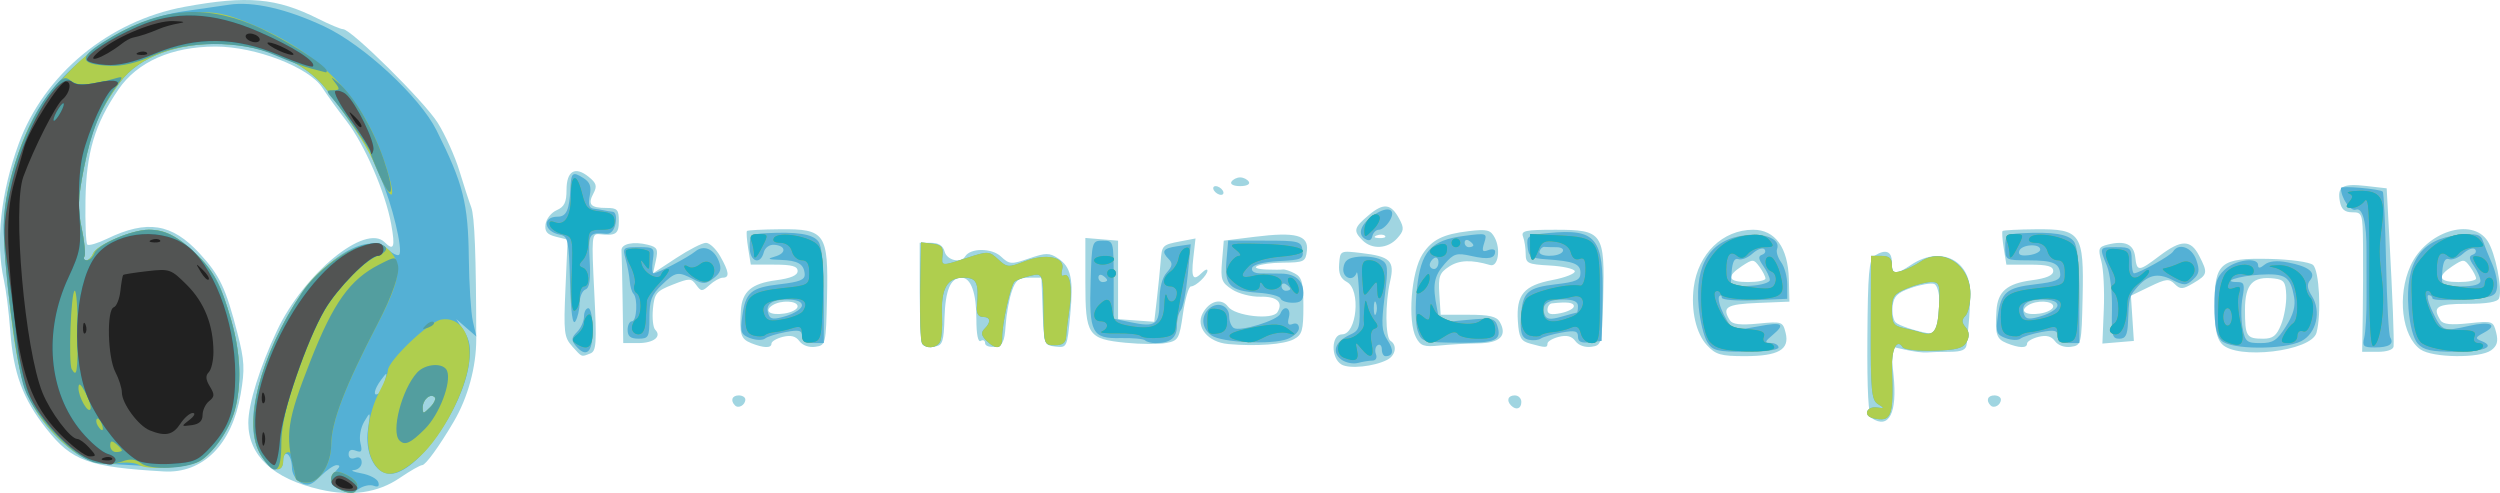 <?xml version="1.0" encoding="UTF-8" standalone="no"?>
<!-- Created with Inkscape (http://www.inkscape.org/) -->

<svg
   xmlns:dc="http://purl.org/dc/elements/1.1/"
   xmlns:cc="http://creativecommons.org/ns#"
   xmlns:rdf="http://www.w3.org/1999/02/22-rdf-syntax-ns#"
   xmlns:svg="http://www.w3.org/2000/svg"
   xmlns="http://www.w3.org/2000/svg"
   xmlns:sodipodi="http://sodipodi.sourceforge.net/DTD/sodipodi-0.dtd"
   xmlns:inkscape="http://www.inkscape.org/namespaces/inkscape"
   width="145.655mm"
   height="28.725mm"
   viewBox="0 0 145.655 28.725"
   version="1.1"
   id="svg8"
   inkscape:version="0.92.3 (2405546, 2018-03-11)"
   sodipodi:docname="logo-in-riga.svg">
  <defs
     id="defs2" />
  <sodipodi:namedview
     id="base"
     pagecolor="#ffffff"
     bordercolor="#666666"
     borderopacity="1.0"
     inkscape:pageopacity="0.0"
     inkscape:pageshadow="2"
     inkscape:zoom="0.98994949"
     inkscape:cx="285.6668"
     inkscape:cy="-180.04705"
     inkscape:document-units="mm"
     inkscape:current-layer="layer1"
     showgrid="false"
     inkscape:snap-global="false"
     inkscape:window-width="1920"
     inkscape:window-height="1057"
     inkscape:window-x="-8"
     inkscape:window-y="-8"
     inkscape:window-maximized="1" />
  <g
     inkscape:label="Layer 1"
     inkscape:groupmode="layer"
     id="layer1"
     transform="translate(153.543,11.359)">
    <g
       id="g855-9"
       transform="translate(-122.962,16.461)">
      <path
         style="fill:#a0d5e1;stroke-width:0.254"
         d="m -11.923,0.702 c -2.745,-0.63 -4.191,-1.972 -4.191,-3.891 0,-1.095 0.672,-3.253 1.674,-5.375 1.567,-3.319 5.153,-6.26 6.27,-5.142 0.534,0.534 0.623,0.288 0.382,-1.048 -0.332,-1.843 -1.558,-4.665 -2.621,-6.032 -0.488,-0.629 -1.113,-1.493 -1.389,-1.921 -0.768,-1.194 -3.9,-2.402 -6.222,-2.4 -2.559,0.002 -4.559,0.885 -5.662,2.501 -1.38,2.022 -1.872,3.674 -1.918,6.433 -0.022,1.35 0.025,2.521 0.106,2.602 0.081,0.081 0.603,-0.073 1.16,-0.342 2.325,-1.123 3.768,-0.893 5.383,0.859 1.173,1.272 1.531,2.028 2.207,4.657 0.41,1.594 0.435,2.08 0.185,3.54 -0.503,2.934 -2.199,4.638 -4.483,4.504 -4.395,-0.258 -5.35,-0.606 -6.833,-2.483 -1.379,-1.746 -1.926,-3.228 -2.109,-5.715 -0.079,-1.071 -0.246,-2.405 -0.371,-2.964 -0.494,-2.206 -0.182,-5.069 0.866,-7.935 1.478,-4.043 5.257,-7.161 9.661,-7.972 3.662,-0.674 5.358,-0.523 7.776,0.691 0.669,0.336 1.325,0.611 1.459,0.611 0.478,0 4.738,4.215 5.519,5.461 0.438,0.699 1.004,1.956 1.259,2.794 0.255,0.838 0.564,1.789 0.687,2.113 0.201,0.529 0.288,2.805 0.295,7.682 0.002,1.622 -0.483,3.406 -1.308,4.81 -0.848,1.443 -1.644,2.54 -1.843,2.54 -0.117,0 -0.701,0.333 -1.299,0.741 C -8.56,0.894 -10.102,1.12 -11.923,0.702 Z M 78.47,-3.454 c -0.195,-0.128 -0.275,-1.614 -0.254,-4.704 0.025,-3.716 0.099,-4.561 0.412,-4.759 0.652,-0.412 1.016,-0.274 1.016,0.386 0,0.765 0.153,0.782 1.143,0.127 1.69,-1.119 3.437,-0.267 3.421,1.667 -0.004,0.55 -0.044,1.343 -0.087,1.762 -0.043,0.419 -0.097,0.961 -0.119,1.205 -0.03,0.334 -0.273,0.444 -0.992,0.446 -0.524,0.002 -1.124,0.02 -1.333,0.04 -0.21,0.02 -0.77,-0.051 -1.244,-0.157 l -0.863,-0.194 0.172,1.682 c 0.225,2.196 -0.264,3.157 -1.27,2.498 z m 3.814,-5.287 c 0.279,-0.727 0.166,-2.404 -0.171,-2.533 -0.179,-0.069 -0.779,0.031 -1.333,0.222 -0.807,0.278 -1.025,0.488 -1.091,1.053 -0.046,0.388 0.029,0.818 0.167,0.956 0.203,0.203 1.259,0.542 2.112,0.678 0.09,0.014 0.233,-0.155 0.318,-0.376 z m -70.041,4.544 c -0.286,-0.286 -0.174,-0.586 0.219,-0.586 0.21,0 0.381,0.108 0.381,0.239 0,0.32 -0.397,0.55 -0.6,0.347 z m 45.219,0.007 c -0.292,-0.292 -0.185,-0.593 0.212,-0.593 0.21,0 0.381,0.171 0.381,0.381 0,0.397 -0.3,0.504 -0.593,0.212 z m 27.933,-0.007 c -0.286,-0.286 -0.174,-0.586 0.219,-0.586 0.21,0 0.381,0.108 0.381,0.239 0,0.32 -0.397,0.55 -0.6,0.347 z M 47.577,-6.583 c -0.632,-0.368 -0.607,-1.757 0.032,-1.757 0.865,0 1.106,-2.609 0.283,-3.05 -0.368,-0.197 -0.495,-0.493 -0.452,-1.054 0.059,-0.779 0.062,-0.78 1.3,-0.633 1.681,0.199 1.945,0.458 1.673,1.633 -0.3,1.292 -0.287,3.294 0.022,3.485 0.401,0.248 0.297,0.849 -0.191,1.101 -0.768,0.396 -2.204,0.545 -2.667,0.276 z M 2.759,-7.641 C 2.283,-8.165 2.25,-8.449 2.365,-11.035 l 0.125,-2.822 -0.683,-0.171 c -0.522,-0.131 -0.664,-0.304 -0.603,-0.734 0.044,-0.309 0.337,-0.675 0.651,-0.813 0.443,-0.194 0.571,-0.46 0.571,-1.179 0,-1.109 0.499,-1.404 1.291,-0.763 0.457,0.37 0.505,0.541 0.275,0.97 -0.345,0.644 -0.165,0.842 0.762,0.842 0.63,0 0.72,0.095 0.72,0.762 0,0.755 -0.169,0.871 -1.119,0.769 -0.462,-0.05 -0.477,0.102 -0.313,3.371 0.151,3.006 0.122,3.442 -0.235,3.579 -0.535,0.205 -0.459,0.235 -1.05,-0.415 z M 68.869,-7.707 c -0.634,-0.684 -0.941,-2.027 -0.77,-3.367 0.251,-1.963 1.689,-3.359 3.463,-3.361 1.279,-0.001 2.032,1.041 2.079,2.874 l 0.034,1.316 -1.841,0.075 c -1.837,0.074 -2.113,0.247 -1.626,1.015 0.148,0.234 0.62,0.288 1.642,0.189 1.388,-0.135 1.439,-0.118 1.603,0.537 0.246,0.978 -0.421,1.359 -2.379,1.359 -1.398,0 -1.694,-0.086 -2.205,-0.637 z m 3.409,-3.886 c 0,-0.113 -0.158,-0.421 -0.35,-0.684 -0.334,-0.457 -0.381,-0.459 -1.016,-0.043 -0.944,0.619 -0.826,0.933 0.35,0.933 0.559,0 1.016,-0.092 1.016,-0.205 z m 38.166,4.135 c -1.088,-0.762 -1.372,-3.139 -0.584,-4.877 0.902,-1.987 3.574,-2.845 4.492,-1.444 0.455,0.694 0.874,2.798 0.666,3.34 -0.083,0.215 -0.698,0.321 -1.874,0.321 -1.762,0 -2.037,0.172 -1.536,0.961 0.148,0.234 0.612,0.283 1.638,0.173 1.397,-0.149 1.435,-0.136 1.605,0.539 0.13,0.516 0.055,0.779 -0.293,1.033 -0.653,0.477 -3.41,0.446 -4.114,-0.047 z m 3.236,-4.135 c 0,-0.113 -0.158,-0.421 -0.35,-0.684 -0.334,-0.457 -0.381,-0.459 -1.016,-0.043 -0.944,0.619 -0.826,0.933 0.35,0.933 0.559,0 1.016,-0.092 1.016,-0.205 z m -14.82,3.805 c -0.307,-0.339 -0.42,-0.945 -0.42,-2.247 0,-2.486 0.335,-2.767 3.226,-2.7 1.199,0.028 2.31,0.182 2.51,0.349 0.368,0.305 0.503,2.853 0.208,3.949 -0.292,1.09 -4.661,1.603 -5.524,0.649 z m 3.461,-1.123 c 0.183,-0.454 0.317,-1.226 0.298,-1.715 -0.029,-0.758 -0.132,-0.901 -0.698,-0.968 -1.256,-0.15 -1.704,0.329 -1.704,1.824 0,1.552 0.083,1.684 1.055,1.684 0.571,0 0.784,-0.168 1.049,-0.826 z m 4.756,-0.508 c 0.018,-1.153 0.025,-2.981 0.016,-4.064 -0.017,-1.9 -0.038,-1.968 -0.623,-1.968 -0.441,0 -0.638,-0.169 -0.724,-0.622 -0.169,-0.884 0.144,-1.072 1.519,-0.914 l 1.207,0.139 0.164,3.048 c 0.181,3.372 0.27,5.675 0.238,6.16 -0.013,0.191 -0.382,0.318 -0.926,0.318 h -0.905 z m -93.918,1.58 c -0.578,-0.232 -0.666,-0.52 -0.575,-1.897 0.072,-1.099 0.617,-1.566 2.047,-1.755 0.861,-0.114 1.259,-0.285 1.259,-0.539 0,-0.281 -0.335,-0.372 -1.364,-0.372 h -1.364 l -0.152,-0.939 c -0.084,-0.517 -0.115,-0.976 -0.07,-1.022 0.046,-0.046 0.919,-0.091 1.942,-0.1 2.622,-0.025 2.805,0.241 2.721,3.967 -0.062,2.75 -0.072,2.795 -0.683,2.882 -0.366,0.052 -0.746,-0.084 -0.925,-0.329 -0.214,-0.293 -0.502,-0.367 -0.967,-0.251 -0.364,0.091 -0.662,0.268 -0.662,0.393 0,0.28 -0.455,0.267 -1.206,-0.035 z m 2.731,-2.128 c 0,-0.338 -0.973,-0.383 -1.465,-0.067 -0.524,0.336 -0.14,0.603 0.691,0.481 0.425,-0.062 0.773,-0.249 0.773,-0.414 z m 7.292,2.232 c -0.099,-0.099 -0.18,-1.475 -0.18,-3.059 v -2.879 h 0.659 c 0.445,0 0.702,0.165 0.792,0.508 0.133,0.51 0.94,0.702 1.198,0.284 0.309,-0.5 1.541,-0.499 2.079,9.91e-4 0.504,0.469 0.603,0.476 1.646,0.116 0.968,-0.333 1.182,-0.336 1.667,-0.018 0.784,0.514 0.929,1.182 0.726,3.345 -0.174,1.858 -0.188,1.887 -0.852,1.811 -0.659,-0.076 -0.677,-0.126 -0.75,-2.047 l -0.074,-1.968 h -0.732 c -0.601,0 -0.781,0.148 -1.005,0.83 -0.151,0.456 -0.308,1.342 -0.349,1.969 -0.063,0.952 -0.167,1.152 -0.635,1.22 -0.308,0.045 -0.56,-0.048 -0.56,-0.205 0,-0.158 -0.114,-0.216 -0.254,-0.13 -0.158,0.098 -0.254,-0.384 -0.254,-1.272 0,-1.531 -0.317,-2.411 -0.867,-2.411 -0.636,0 -0.94,0.717 -0.989,2.329 -0.043,1.406 -0.114,1.617 -0.568,1.682 -0.285,0.041 -0.599,-0.007 -0.699,-0.106 z m 11.844,-0.112 c -2.231,-0.222 -2.372,-0.433 -2.372,-3.536 v -2.573 l 0.953,0.079 0.953,0.079 v 2.286 2.286 l 1.054,0.077 1.054,0.077 0.155,-1.347 c 0.085,-0.741 0.182,-1.709 0.216,-2.151 0.074,-0.968 0.091,-0.986 1.174,-1.192 l 0.859,-0.164 -0.129,1.143 c -0.132,1.175 -0.011,1.37 0.52,0.838 0.168,-0.168 0.305,-0.217 0.305,-0.109 0,0.274 -0.676,0.922 -0.962,0.922 -0.13,0 -0.338,0.71 -0.463,1.578 -0.213,1.486 -0.27,1.587 -0.988,1.72 -0.419,0.078 -1.466,0.072 -2.327,-0.014 z m 5.942,0.07 c -1.169,-0.103 -1.906,-0.991 -1.481,-1.784 0.391,-0.731 1.095,-0.918 1.478,-0.394 0.401,0.548 2.587,0.796 2.878,0.326 0.358,-0.579 -0.029,-0.93 -0.999,-0.904 -0.527,0.014 -1.265,-0.177 -1.643,-0.424 -0.615,-0.403 -0.675,-0.572 -0.584,-1.646 l 0.101,-1.196 1.79,-0.223 c 2.404,-0.3 3.158,-0.102 3.054,0.804 -0.075,0.65 -0.156,0.69 -1.404,0.702 -1.406,0.013 -2.195,0.348 -0.94,0.399 0.407,0.017 0.831,0.015 0.942,-0.003 0.11,-0.018 0.425,0.086 0.699,0.233 0.415,0.222 0.498,0.538 0.498,1.899 0,1.419 -0.073,1.672 -0.554,1.93 -0.577,0.309 -2.188,0.428 -3.832,0.283 z m 10.956,-0.37 c -0.51,-0.953 -0.284,-3.86 0.379,-4.871 0.551,-0.84 1.188,-1.157 2.684,-1.335 1.074,-0.127 1.274,-0.077 1.517,0.379 0.365,0.682 0.192,1.731 -0.263,1.597 -1.099,-0.322 -1.807,-0.296 -2.392,0.087 -0.566,0.371 -0.638,0.576 -0.571,1.616 l 0.077,1.192 h 1.604 c 1.231,0 1.659,0.098 1.842,0.423 0.448,0.795 0.013,1.227 -1.25,1.243 -0.649,0.008 -1.661,0.065 -2.251,0.126 -0.911,0.095 -1.117,0.026 -1.375,-0.457 z m 6.638,0.345 c -0.539,-0.149 -0.646,-0.346 -0.71,-1.308 -0.102,-1.543 0.347,-2.076 2.018,-2.396 0.747,-0.143 1.332,-0.375 1.298,-0.515 -0.033,-0.14 -0.691,-0.288 -1.46,-0.33 -1.282,-0.07 -1.4,-0.127 -1.4,-0.678 0,-0.331 -0.069,-0.782 -0.154,-1.003 -0.133,-0.346 0.131,-0.402 1.899,-0.402 2.746,0 2.872,0.18 2.772,3.97 -0.071,2.712 -0.084,2.763 -0.693,2.849 -0.366,0.052 -0.746,-0.084 -0.925,-0.329 -0.214,-0.293 -0.502,-0.367 -0.967,-0.251 -0.364,0.091 -0.662,0.268 -0.662,0.393 0,0.253 -0.103,0.253 -1.016,4.318e-4 z m 2.553,-2.18 c -0.011,-0.216 -0.378,-0.263 -1.283,-0.162 -0.14,0.016 -0.254,0.185 -0.254,0.377 0,0.254 0.21,0.306 0.775,0.191 0.426,-0.087 0.769,-0.27 0.762,-0.405 z m 25.197,2.144 c -0.578,-0.232 -0.666,-0.52 -0.575,-1.897 0.072,-1.099 0.617,-1.566 2.047,-1.755 0.861,-0.114 1.259,-0.285 1.259,-0.539 0,-0.281 -0.335,-0.372 -1.364,-0.372 h -1.364 l -0.152,-0.939 c -0.084,-0.517 -0.115,-0.976 -0.07,-1.022 0.046,-0.046 0.919,-0.091 1.942,-0.1 2.622,-0.025 2.805,0.241 2.721,3.967 -0.062,2.75 -0.072,2.795 -0.683,2.882 -0.366,0.052 -0.746,-0.084 -0.925,-0.329 -0.214,-0.293 -0.502,-0.367 -0.967,-0.251 -0.364,0.091 -0.662,0.268 -0.662,0.393 0,0.28 -0.455,0.267 -1.206,-0.035 z m 2.731,-2.128 c 0,-0.338 -0.973,-0.383 -1.465,-0.067 -0.524,0.336 -0.14,0.603 0.691,0.481 0.425,-0.062 0.773,-0.249 0.773,-0.414 z M 5.692,-10.372 c -0.021,-1.397 -0.05,-2.681 -0.064,-2.854 -0.031,-0.388 0.694,-0.546 1.537,-0.334 0.55,0.138 0.611,0.258 0.468,0.91 l -0.165,0.751 1.348,-0.887 c 0.741,-0.488 1.522,-0.887 1.734,-0.886 0.213,8.89e-4 0.587,0.353 0.831,0.783 0.52,0.913 0.559,1.248 0.147,1.248 -0.164,0 -0.508,0.191 -0.766,0.424 -0.438,0.396 -0.489,0.396 -0.782,-0.005 -0.292,-0.399 -0.386,-0.4 -1.369,-0.014 -0.954,0.375 -1.065,0.51 -1.15,1.407 -0.052,0.546 0.007,1.094 0.132,1.219 0.397,0.397 -0.087,0.779 -0.989,0.779 H 5.73 Z m 86.298,0.585 c 0.046,-1.09 -0.018,-2.353 -0.142,-2.807 -0.202,-0.743 -0.165,-0.841 0.369,-0.975 1.011,-0.254 1.518,-0.026 1.604,0.723 0.1,0.865 0.192,0.861 1.425,-0.073 1.257,-0.951 1.808,-0.952 2.298,-0.005 0.521,1.007 0.5,1.106 -0.331,1.598 -0.631,0.373 -0.764,0.379 -1.091,0.053 -0.327,-0.327 -0.505,-0.308 -1.462,0.155 l -1.09,0.527 0.086,1.317 0.086,1.317 -0.917,0.077 -0.917,0.077 z M 48.802,-13.819 c -0.554,-0.554 -0.509,-0.733 0.37,-1.473 0.864,-0.727 1.294,-0.671 1.777,0.232 0.286,0.535 0.269,0.688 -0.131,1.13 -0.553,0.611 -1.466,0.662 -2.016,0.111 z m 1.31,-0.262 c -0.084,-0.084 -0.303,-0.093 -0.487,-0.02 -0.203,0.081 -0.142,0.141 0.153,0.153 0.268,0.011 0.418,-0.049 0.333,-0.133 z m -9.964,-2.641 c -0.086,-0.14 -0.043,-0.254 0.097,-0.254 0.14,0 0.325,0.114 0.411,0.254 0.086,0.14 0.043,0.254 -0.097,0.254 -0.14,0 -0.325,-0.114 -0.411,-0.254 z m 1.016,-0.508 c 0.086,-0.14 0.315,-0.254 0.508,-0.254 0.193,0 0.422,0.114 0.508,0.254 0.089,0.145 -0.129,0.254 -0.508,0.254 -0.379,0 -0.597,-0.109 -0.508,-0.254 z"
         id="path869-5"
         inkscape:connector-curvature="0" />
      <path
         style="fill:#54b0d5;stroke-width:0.254"
         d="m -10.716,0.731 c -0.635,-0.287 -0.727,-0.685 -0.267,-1.146 0.224,-0.224 0.227,-0.305 0.012,-0.305 -0.161,0 -0.583,0.29 -0.938,0.645 -0.529,0.529 -0.736,0.596 -1.155,0.372 -0.293,-0.157 -0.51,-0.532 -0.51,-0.884 0,-0.336 -0.114,-0.682 -0.254,-0.768 -0.14,-0.086 -0.254,0.078 -0.254,0.366 0,0.794 -0.702,0.63 -1.291,-0.303 -0.912,-1.444 -0.477,-4.081 1.248,-7.556 1.714,-3.454 4.785,-5.671 6.148,-4.437 0.276,0.25 0.569,0.388 0.651,0.307 0.244,-0.244 -0.422,-3.014 -1.07,-4.449 -0.333,-0.737 -0.605,-1.397 -0.605,-1.467 0,-0.156 -1.36,-2.132 -2.532,-3.681 -2.555,-3.375 -9.737,-3.629 -12.073,-0.427 -1.197,1.641 -1.637,2.691 -2.087,4.978 -0.344,1.749 -0.366,2.376 -0.124,3.527 0.162,0.77 0.233,1.499 0.158,1.62 -0.075,0.121 -0.027,0.22 0.106,0.22 0.133,0 0.309,-0.174 0.391,-0.388 0.192,-0.5 2.267,-1.39 3.241,-1.39 0.977,0 1.931,0.511 2.92,1.566 1.007,1.073 1.306,1.662 1.9,3.74 0.82,2.867 0.553,5.396 -0.748,7.102 -0.845,1.107 -1.86,1.519 -3.471,1.407 -0.699,-0.048 -1.91,-0.12 -2.691,-0.16 -1.092,-0.056 -1.636,-0.236 -2.348,-0.78 -1.274,-0.972 -2.203,-2.192 -2.772,-3.64 -0.497,-1.266 -1.247,-7.044 -1.231,-9.49 0.011,-1.646 0.757,-4.375 1.693,-6.196 1.586,-3.085 5.373,-5.79 8.78,-6.274 0.889,-0.126 2.086,-0.3 2.659,-0.386 1.39,-0.208 3.351,0.239 5.541,1.265 2.292,1.074 5.563,4.099 6.538,6.048 1.565,3.129 1.846,4.241 1.884,7.447 0.018,1.537 0.124,3.194 0.236,3.683 l 0.203,0.889 -0.586,-0.508 -0.586,-0.508 0.454,0.705 c 0.346,0.538 0.416,0.982 0.294,1.873 -0.365,2.66 -3.061,6.439 -4.594,6.439 -0.895,0 -1.497,-1.224 -1.291,-2.627 0.15,-1.023 0.143,-1.036 -0.22,-0.421 -0.212,0.359 -0.31,0.902 -0.225,1.248 0.121,0.496 0.069,0.582 -0.269,0.452 -0.27,-0.103 -0.419,-0.031 -0.419,0.204 0,0.22 0.151,0.307 0.381,0.219 0.241,-0.093 0.381,0.004 0.381,0.262 0,0.224 -0.2,0.423 -0.445,0.442 -0.244,0.018 -0.054,0.104 0.424,0.191 0.478,0.086 0.922,0.318 0.987,0.515 0.079,0.238 -0.012,0.308 -0.268,0.21 -0.213,-0.082 -0.6,-0.001 -0.86,0.179 -0.343,0.237 -0.631,0.256 -1.045,0.069 z m 5.463,-5.407 c -0.25,-0.25 -0.7,0.134 -0.7,0.597 0,0.388 0.033,0.387 0.429,-0.009 0.236,-0.236 0.358,-0.501 0.271,-0.588 z m -2.903,-0.929 c 0.14,-0.555 0.132,-0.558 -0.223,-0.082 -0.408,0.546 -0.493,1.011 -0.145,0.796 0.123,-0.076 0.289,-0.397 0.368,-0.713 z m 86.707,2.15 c -0.605,-0.134 -0.391,-0.714 0.231,-0.624 0.437,0.063 0.441,0.045 0.051,-0.196 -0.378,-0.233 -0.429,-0.78 -0.418,-4.451 l 0.013,-4.186 h 0.609 c 0.446,0 0.609,0.14 0.609,0.525 0,0.428 0.106,0.492 0.572,0.347 0.314,-0.098 0.797,-0.334 1.073,-0.525 1.288,-0.892 2.928,0.159 2.928,1.877 0,0.537 -0.132,1.109 -0.294,1.271 -0.223,0.223 -0.218,0.385 0.018,0.67 0.217,0.261 0.235,0.518 0.061,0.844 -0.2,0.373 -0.589,0.478 -1.912,0.518 -0.914,0.027 -1.731,-0.064 -1.817,-0.202 -0.332,-0.538 -0.661,0.118 -0.623,1.243 0.096,2.824 -0.02,3.129 -1.099,2.891 z m 3.837,-6.475 c 0.07,-1.332 0.031,-1.458 -0.453,-1.458 -0.291,0 -0.925,0.166 -1.41,0.368 -0.769,0.321 -0.881,0.482 -0.881,1.265 0,0.772 0.097,0.919 0.699,1.051 0.384,0.085 0.813,0.194 0.952,0.242 0.785,0.271 1.018,-0.042 1.092,-1.468 z m -34.824,3.056 c -0.572,-0.42 -0.361,-1.046 0.483,-1.431 0.596,-0.272 0.628,-0.388 0.569,-2.101 -0.034,-0.997 -0.106,-1.683 -0.158,-1.525 -0.186,0.558 -0.854,0.312 -0.77,-0.283 0.062,-0.436 0.274,-0.59 0.895,-0.65 0.448,-0.043 1.024,0.034 1.282,0.172 0.426,0.228 0.446,0.422 0.226,2.159 -0.204,1.605 -0.177,2.007 0.165,2.53 0.388,0.592 0.345,0.934 -0.117,0.934 -0.116,0 -0.212,-0.178 -0.212,-0.396 0,-0.218 -0.109,-0.328 -0.243,-0.246 -0.134,0.083 -0.179,0.318 -0.1,0.523 0.082,0.214 -0.004,0.374 -0.202,0.376 -0.19,0.002 -0.573,0.065 -0.853,0.139 -0.279,0.075 -0.714,-0.016 -0.966,-0.201 z m 2.024,-3.307 c -0.07,-0.175 -0.128,-0.032 -0.128,0.318 0,0.349 0.058,0.492 0.128,0.318 0.07,-0.175 0.07,-0.46 0,-0.635 z M 2.942,-7.698 c -0.248,-0.299 -0.229,-0.455 0.096,-0.78 0.223,-0.223 0.406,-0.627 0.406,-0.896 0,-0.269 0.114,-0.49 0.254,-0.49 0.14,0 0.254,0.572 0.254,1.27 0,1.329 -0.375,1.661 -1.01,0.896 z M 68.885,-7.895 c -0.196,-0.314 -0.42,-1.233 -0.497,-2.042 -0.238,-2.507 0.707,-3.952 2.735,-4.18 1.185,-0.134 2.046,0.249 1.83,0.813 -0.061,0.158 0.048,0.505 0.242,0.77 0.194,0.265 0.353,0.852 0.353,1.303 v 0.82 l -1.906,0.084 c -1.048,0.046 -1.905,-0.021 -1.905,-0.149 2.54e-4,-0.128 -0.063,-0.169 -0.141,-0.091 -0.24,0.24 0.603,1.975 0.954,1.964 0.182,-0.006 0.813,-0.104 1.403,-0.219 1.298,-0.251 1.502,-0.114 0.758,0.507 -0.483,0.403 -0.499,0.469 -0.116,0.476 0.244,0.005 0.445,0.123 0.445,0.262 0,0.147 -0.802,0.254 -1.899,0.254 -1.694,0 -1.938,-0.062 -2.256,-0.572 z m 3.647,-3.61 c 0,-0.152 -0.171,-0.522 -0.381,-0.82 -0.292,-0.417 -0.307,-0.57 -0.064,-0.657 0.174,-0.062 0.232,-0.204 0.128,-0.316 -0.104,-0.111 -0.414,0.001 -0.689,0.25 -0.275,0.249 -0.647,0.396 -0.827,0.327 -0.221,-0.084 -0.348,0.157 -0.391,0.743 l -0.064,0.868 1.144,-0.059 c 0.629,-0.033 1.144,-0.184 1.144,-0.336 z m 37.756,3.715 c -0.259,-0.287 -0.47,-1.076 -0.545,-2.045 -0.21,-2.695 0.731,-4.078 2.914,-4.288 1.078,-0.104 1.292,-0.05 1.427,0.355 0.087,0.262 0.325,0.852 0.529,1.311 0.204,0.459 0.334,1.088 0.29,1.397 -0.072,0.507 -0.26,0.574 -1.922,0.689 -1.013,0.07 -1.842,0.041 -1.841,-0.064 2e-4,-0.105 -0.104,-0.191 -0.231,-0.191 -0.127,0 -0.01,0.457 0.26,1.016 0.529,1.094 0.604,1.122 2.116,0.772 1.213,-0.281 1.708,-0.06 0.874,0.389 -0.535,0.288 -0.554,0.346 -0.163,0.498 0.864,0.335 0.138,0.627 -1.562,0.627 -1.351,0 -1.815,-0.101 -2.146,-0.467 z m 3.646,-3.667 c 0,-0.178 -0.171,-0.569 -0.381,-0.868 -0.292,-0.417 -0.307,-0.57 -0.064,-0.657 0.174,-0.062 0.232,-0.204 0.128,-0.316 -0.104,-0.111 -0.414,0.001 -0.689,0.25 -0.275,0.249 -0.647,0.396 -0.827,0.327 -0.22,-0.084 -0.348,0.154 -0.39,0.731 -0.063,0.855 -0.061,0.856 1.079,0.856 0.758,0 1.143,-0.109 1.143,-0.324 z m -90.801,3.634 c -0.084,-0.136 -0.13,-1.513 -0.103,-3.061 l 0.049,-2.814 0.66,0.077 c 0.515,0.06 0.646,0.202 0.599,0.648 -0.072,0.681 -0.105,0.677 1.458,0.166 1.185,-0.388 1.262,-0.383 1.78,0.099 0.508,0.473 0.602,0.481 1.522,0.119 1.258,-0.494 2.395,-0.261 2.208,0.452 -0.071,0.273 -0.038,0.44 0.074,0.371 0.361,-0.223 0.534,0.69 0.355,1.878 -0.095,0.636 -0.185,1.388 -0.199,1.67 -0.019,0.372 -0.201,0.514 -0.661,0.514 -0.61,0 -0.636,-0.064 -0.652,-1.651 -0.027,-2.608 -0.015,-2.572 -0.808,-2.385 -0.384,0.091 -0.783,0.24 -0.887,0.333 -0.233,0.209 -0.735,2.484 -0.719,3.259 0.014,0.667 -0.361,0.737 -0.924,0.174 -0.297,-0.297 -0.324,-0.471 -0.109,-0.686 0.403,-0.403 0.36,-0.695 -0.102,-0.695 -0.25,0 -0.373,-0.205 -0.341,-0.572 0.124,-1.44 -0.002,-1.714 -0.783,-1.714 -0.962,0 -1.321,0.646 -1.248,2.246 0.031,0.67 -0.028,1.353 -0.13,1.518 -0.224,0.363 -0.829,0.394 -1.04,0.053 z m 75.706,-0.152 c -0.278,-0.278 -0.399,-0.882 -0.399,-1.988 0,-1.332 0.095,-1.678 0.588,-2.141 0.614,-0.577 1.952,-0.76 1.952,-0.267 0,0.198 0.116,0.189 0.378,-0.029 0.248,-0.206 0.707,-0.253 1.333,-0.135 1.229,0.23 1.692,0.594 1.322,1.039 -0.199,0.24 -0.173,0.491 0.099,0.919 0.565,0.892 0.267,2.176 -0.61,2.63 -1.007,0.521 -4.134,0.503 -4.663,-0.027 z m 3.762,-0.824 c 0.429,-0.679 0.572,-1.192 0.477,-1.715 -0.217,-1.201 -0.508,-1.39 -1.997,-1.303 -1.238,0.072 -2.299,0.431 -1.275,0.431 0.359,0 0.406,0.154 0.268,0.889 -0.092,0.489 -0.092,1.289 0,1.778 0.152,0.812 0.243,0.889 1.041,0.889 0.737,0 0.971,-0.152 1.486,-0.969 z m 4.564,0.648 c 0.079,-0.316 0.14,-1.373 0.134,-2.35 -0.005,-0.976 -0.007,-2.175 -0.003,-2.664 0.013,-1.676 -0.222,-2.594 -0.625,-2.439 -0.312,0.12 -0.865,-0.689 -0.865,-1.265 0,-0.142 2.28,0.058 2.436,0.214 0.062,0.062 0.149,1.94 0.195,4.174 0.046,2.234 0.155,4.179 0.243,4.321 0.238,0.385 -0.073,0.584 -0.912,0.584 -0.649,0 -0.728,-0.075 -0.603,-0.575 z m -94.039,0.034 C 12.592,-8.322 12.538,-8.465 12.66,-9.37 c 0.191,-1.425 0.502,-1.692 2.194,-1.889 1.164,-0.135 1.474,-0.263 1.449,-0.595 -0.044,-0.589 -0.396,-0.792 -1.429,-0.826 -0.729,-0.024 -0.784,-0.059 -0.303,-0.194 0.681,-0.192 0.65,-0.634 -0.049,-0.685 -0.271,-0.02 -0.532,0.168 -0.601,0.433 -0.203,0.777 -0.825,0.556 -0.825,-0.294 0,-0.702 0.075,-0.766 0.953,-0.813 1.805,-0.097 2.731,0.049 3.048,0.479 0.208,0.282 0.318,1.379 0.318,3.176 v 2.745 h -0.635 c -0.415,0 -0.635,-0.142 -0.635,-0.409 0,-0.335 -0.172,-0.377 -0.953,-0.231 -0.524,0.098 -1.067,0.269 -1.206,0.38 -0.14,0.111 -0.526,0.099 -0.858,-0.027 z m 3.017,-1.914 c 0,-0.216 -0.315,-0.338 -0.874,-0.338 -0.923,0 -1.291,0.303 -1.069,0.882 0.108,0.28 0.314,0.295 1.039,0.072 0.497,-0.153 0.904,-0.43 0.904,-0.616 z m 19.99,2.041 c -0.088,-0.088 -0.733,-0.147 -1.433,-0.132 -1.66,0.037 -1.834,-0.295 -1.739,-3.328 0.072,-2.316 0.082,-2.348 0.708,-2.348 0.63,0 0.635,0.018 0.635,2.272 v 2.272 l 1.005,0.212 c 1.442,0.304 1.662,0.141 1.662,-1.235 0,-0.761 0.154,-1.365 0.426,-1.665 0.326,-0.361 0.356,-0.54 0.127,-0.769 -0.468,-0.468 -0.36,-0.639 0.485,-0.763 l 0.784,-0.115 -0.174,1.801 c -0.096,0.99 -0.277,1.909 -0.403,2.042 -0.126,0.133 -0.228,0.549 -0.228,0.925 0,0.684 -0.388,0.992 -1.248,0.992 -0.245,0 -0.517,-0.072 -0.605,-0.16 z m -2.21,-3.508 c 0,-0.062 -0.114,-0.183 -0.254,-0.269 -0.14,-0.086 -0.254,-0.036 -0.254,0.112 0,0.148 0.114,0.269 0.254,0.269 0.14,0 0.254,-0.05 0.254,-0.112 z m 6.077,3.22 c -0.583,-0.409 -0.635,-1.146 -0.111,-1.581 0.501,-0.416 1.146,-0.144 1.146,0.482 0,0.276 0.121,0.576 0.268,0.667 0.371,0.229 2.562,-0.445 2.712,-0.834 0.207,-0.536 0.644,-0.351 0.497,0.211 -0.101,0.386 -0.04,0.491 0.224,0.389 0.214,-0.082 0.362,0.016 0.362,0.24 0,0.209 -0.302,0.494 -0.671,0.634 -0.917,0.349 -3.828,0.212 -4.428,-0.208 z m 12.013,-0.274 c -0.127,-0.371 -0.148,-1.459 -0.046,-2.417 0.234,-2.214 0.8,-2.854 2.749,-3.107 1.337,-0.174 1.359,-0.166 1.177,0.406 -0.15,0.471 -0.107,0.553 0.225,0.426 0.226,-0.087 0.41,-0.053 0.41,0.074 0,0.413 -0.39,0.488 -1.377,0.266 -0.869,-0.196 -1.029,-0.149 -1.565,0.46 -0.629,0.715 -0.719,1.231 -0.448,2.585 l 0.165,0.827 1.599,-0.149 c 1.434,-0.134 1.615,-0.098 1.756,0.346 0.27,0.851 -0.091,1.007 -2.287,0.983 -2.067,-0.022 -2.135,-0.042 -2.359,-0.698 z m 1.214,-3.992 c 0,-0.218 -0.114,-0.325 -0.254,-0.239 -0.14,0.086 -0.254,0.265 -0.254,0.396 0,0.131 0.114,0.239 0.254,0.239 0.14,0 0.254,-0.178 0.254,-0.396 z m 2.032,-0.986 c 0,-0.062 -0.114,-0.183 -0.254,-0.269 -0.14,-0.086 -0.254,-0.036 -0.254,0.112 0,0.148 0.114,0.269 0.254,0.269 0.14,0 0.254,-0.05 0.254,-0.112 z m 3.239,5.509 c -0.45,-0.101 -0.544,-0.437 -0.447,-1.587 0.101,-1.193 0.428,-1.465 1.975,-1.644 1.237,-0.144 1.474,-0.251 1.474,-0.669 0,-0.531 -0.384,-0.682 -2.023,-0.794 -0.861,-0.059 -0.998,-0.154 -1.059,-0.736 -0.066,-0.629 0.005,-0.675 1.222,-0.792 2.777,-0.267 3.221,0.276 3.145,3.848 l -0.052,2.438 -0.689,0.08 c -0.497,0.058 -0.689,-0.033 -0.689,-0.329 0,-0.334 -0.175,-0.378 -0.953,-0.238 -0.524,0.094 -1.067,0.251 -1.206,0.347 -0.14,0.097 -0.454,0.13 -0.699,0.075 z m 2.792,-1.587 c 0.036,0 0.065,-0.171 0.065,-0.381 0,-0.265 -0.266,-0.381 -0.874,-0.381 -0.926,0 -1.291,0.303 -1.067,0.887 0.106,0.275 0.325,0.301 0.973,0.115 0.46,-0.132 0.866,-0.24 0.902,-0.24 z m -0.824,-3.556 c 0.086,-0.14 -0.078,-0.254 -0.366,-0.254 -0.288,0 -0.606,-0.009 -0.707,-0.019 -0.101,-0.01 -0.225,0.104 -0.275,0.254 -0.115,0.345 1.136,0.362 1.348,0.019 z m 25.812,5.047 c -0.535,-0.202 -0.589,-0.346 -0.467,-1.251 0.191,-1.425 0.502,-1.692 2.194,-1.889 1.164,-0.135 1.474,-0.263 1.449,-0.595 -0.048,-0.64 -0.413,-0.796 -1.873,-0.8 -1.311,-0.004 -1.333,-0.016 -1.333,-0.766 0,-0.702 0.075,-0.766 0.953,-0.813 1.805,-0.097 2.731,0.049 3.048,0.479 0.208,0.282 0.318,1.379 0.318,3.176 v 2.745 h -0.635 c -0.415,0 -0.635,-0.142 -0.635,-0.409 0,-0.335 -0.172,-0.377 -0.953,-0.231 -0.524,0.098 -1.067,0.269 -1.206,0.38 -0.14,0.111 -0.526,0.099 -0.858,-0.027 z m 3.017,-1.914 c 0,-0.216 -0.315,-0.338 -0.874,-0.338 -0.923,0 -1.291,0.303 -1.069,0.882 0.108,0.28 0.314,0.295 1.039,0.072 0.497,-0.153 0.904,-0.43 0.904,-0.616 z m -1.008,-3.252 c -0.012,-0.371 -1.097,-0.297 -1.223,0.083 -0.076,0.227 0.099,0.304 0.561,0.247 0.369,-0.046 0.667,-0.194 0.663,-0.33 z M 5.984,-8.594 c 0,-0.279 0.114,-0.508 0.254,-0.508 0.283,0 0.352,-1.342 0.083,-1.611 -0.094,-0.094 -0.19,-0.428 -0.214,-0.741 -0.024,-0.313 -0.13,-0.884 -0.237,-1.268 -0.187,-0.672 -0.158,-0.699 0.751,-0.699 0.906,0 0.941,0.032 0.834,0.762 -0.062,0.419 -0.042,0.762 0.044,0.762 0.239,0 2.018,-0.934 2.431,-1.277 0.482,-0.4 1.092,-0.145 1.37,0.573 0.174,0.449 0.108,0.668 -0.297,0.987 -0.45,0.355 -0.61,0.364 -1.182,0.065 -0.904,-0.472 -1.038,-0.448 -1.854,0.334 -0.587,0.563 -0.712,0.897 -0.712,1.905 0,1.135 -0.046,1.222 -0.635,1.222 -0.466,0 -0.635,-0.135 -0.635,-0.508 z m 86.482,-1.206 c 0.024,-0.948 -0.107,-2.08 -0.293,-2.532 -0.453,-1.1 -0.46,-1.088 0.552,-1.088 0.818,0 0.889,0.06 0.889,0.762 0,0.419 0.062,0.762 0.137,0.762 0.289,0 2.122,-1.021 2.274,-1.266 0.328,-0.53 1.096,-0.256 1.354,0.484 0.21,0.604 0.176,0.816 -0.187,1.144 -0.405,0.366 -0.518,0.367 -1.24,0.007 -0.851,-0.424 -1.421,-0.278 -2.1,0.541 -0.383,0.461 -0.394,0.508 -0.452,1.948 -0.03,0.742 -0.142,0.953 -0.507,0.953 -0.413,0 -0.463,-0.202 -0.425,-1.714 z M 2.629,-11.385 c -0.067,-2.432 -0.117,-2.672 -0.581,-2.759 -0.958,-0.181 -1.065,-1.053 -0.129,-1.053 0.498,0 0.675,-0.394 0.732,-1.631 0.043,-0.947 0.125,-1.015 0.753,-0.622 0.39,0.244 0.482,0.496 0.374,1.034 -0.099,0.494 -0.036,0.723 0.207,0.75 0.192,0.021 0.464,0.065 0.603,0.098 0.14,0.032 0.381,0.072 0.536,0.088 0.162,0.017 0.23,0.305 0.159,0.675 -0.077,0.401 -0.28,0.63 -0.536,0.606 -1.013,-0.098 -1.065,-0.015 -0.973,1.568 0.064,1.116 -0.005,1.585 -0.247,1.678 -0.185,0.071 -0.338,0.431 -0.34,0.8 -0.002,0.369 -0.112,0.843 -0.244,1.052 -0.162,0.257 -0.264,-0.484 -0.314,-2.283 z m 41.393,0.953 c -0.046,-0.138 -0.63,-0.288 -1.298,-0.332 -1.66,-0.111 -1.974,-0.427 -1.85,-1.864 l 0.101,-1.172 h 2.126 c 1.996,0 2.131,0.034 2.205,0.558 0.073,0.512 -0.041,0.565 -1.377,0.635 -0.878,0.046 -1.498,0.202 -1.561,0.393 -0.063,0.191 0.13,0.319 0.488,0.322 0.326,0.003 0.873,0.009 1.216,0.013 0.817,0.01 1.282,0.418 1.282,1.126 0,0.438 -0.146,0.572 -0.624,0.572 -0.343,0 -0.662,-0.113 -0.708,-0.251 z m 0.571,-0.559 c 0,-0.062 -0.114,-0.183 -0.254,-0.269 -0.14,-0.086 -0.254,-0.036 -0.254,0.112 0,0.148 0.114,0.269 0.254,0.269 0.14,0 0.254,-0.05 0.254,-0.112 z m 4.344,-2.917 c -0.464,-0.29 -0.213,-0.901 0.584,-1.423 0.797,-0.522 1.281,-0.294 0.848,0.4 -0.17,0.273 -0.445,0.496 -0.611,0.496 -0.166,0 -0.338,0.168 -0.383,0.374 -0.055,0.252 -0.198,0.302 -0.437,0.153 z"
         id="path867-7"
         inkscape:connector-curvature="0" />
      <path
         style="fill:#afce4e;stroke-width:0.254"
         d="m -10.716,0.734 c -0.551,-0.252 -0.735,-0.697 -0.419,-1.013 0.238,-0.238 1.372,0.365 1.372,0.728 0,0.484 -0.313,0.577 -0.953,0.285 z M -13.351,0.042 c -0.017,-0.14 -0.06,-0.368 -0.095,-0.508 -0.035,-0.14 -0.078,-0.425 -0.095,-0.635 -0.048,-0.574 -0.54,-0.458 -0.54,0.127 0,0.78 -0.708,0.606 -1.291,-0.318 -1.102,-1.745 -0.078,-5.811 2.389,-9.489 1.321,-1.969 3.972,-3.386 4.897,-2.618 1.004,0.833 0.902,1.763 -0.483,4.424 -1.914,3.675 -2.71,5.745 -2.715,7.061 -0.004,1.146 -0.681,2.21 -1.406,2.21 -0.346,0 -0.643,-0.114 -0.66,-0.254 z m 4.47,-1.03 c -0.481,-0.931 -0.297,-2.694 0.424,-4.047 0.259,-0.487 0.472,-1.024 0.472,-1.194 0,-0.559 2.39,-2.845 3.107,-2.971 1.098,-0.193 1.812,0.886 1.629,2.457 -0.199,1.7 -1.551,4.307 -2.86,5.514 -1.372,1.264 -2.205,1.337 -2.772,0.241 z m 3.628,-3.689 c -0.25,-0.25 -0.7,0.134 -0.7,0.597 0,0.388 0.033,0.387 0.429,-0.009 0.236,-0.236 0.358,-0.501 0.271,-0.588 z m -17.21,3.954 c -0.21,-0.141 -0.802,-0.19 -1.317,-0.108 -1.26,0.201 -2.483,-0.41 -3.831,-1.914 -1.442,-1.61 -1.923,-3.05 -2.378,-7.12 -0.496,-4.445 -0.473,-5.851 0.133,-7.937 0.737,-2.536 1.506,-3.922 3.168,-5.705 2.032,-2.181 4.581,-3.462 7.127,-3.582 1.542,-0.073 2.061,0.025 3.661,0.691 3.82,1.589 6.29,4.062 7.562,7.569 0.951,2.621 0.731,3.255 -0.29,0.836 -0.496,-1.175 -1.376,-2.563 -2.905,-4.583 -2.555,-3.375 -9.737,-3.629 -12.073,-0.427 -1.197,1.641 -1.637,2.691 -2.087,4.978 -0.344,1.749 -0.366,2.376 -0.124,3.527 0.162,0.77 0.233,1.499 0.158,1.62 -0.075,0.121 -0.027,0.22 0.106,0.22 0.133,0 0.309,-0.174 0.391,-0.388 0.192,-0.501 2.268,-1.39 3.245,-1.39 0.943,0 1.628,0.344 2.714,1.364 1.049,0.985 1.497,1.825 2.106,3.955 0.537,1.877 0.606,3.728 0.194,5.21 -0.311,1.121 -1.318,2.566 -2.068,2.967 -0.703,0.376 -3.042,0.522 -3.493,0.218 z M 78.551,-3.455 c -0.605,-0.134 -0.391,-0.714 0.231,-0.624 0.437,0.063 0.441,0.045 0.051,-0.196 -0.378,-0.233 -0.429,-0.78 -0.418,-4.451 l 0.013,-4.186 h 0.609 c 0.446,0 0.609,0.14 0.609,0.525 0,0.428 0.106,0.492 0.572,0.347 0.314,-0.098 0.797,-0.334 1.073,-0.525 1.288,-0.892 2.928,0.159 2.928,1.877 0,0.537 -0.132,1.109 -0.294,1.271 -0.223,0.223 -0.218,0.385 0.018,0.67 0.217,0.261 0.235,0.518 0.061,0.844 -0.2,0.373 -0.589,0.478 -1.912,0.518 -0.914,0.027 -1.731,-0.064 -1.817,-0.202 -0.332,-0.538 -0.661,0.118 -0.623,1.243 0.096,2.824 -0.02,3.129 -1.099,2.891 z m 3.837,-6.475 c 0.07,-1.332 0.031,-1.458 -0.453,-1.458 -0.291,0 -0.925,0.166 -1.41,0.368 -0.769,0.321 -0.881,0.482 -0.881,1.265 0,0.772 0.097,0.919 0.699,1.051 0.384,0.085 0.813,0.194 0.952,0.242 0.785,0.271 1.018,-0.042 1.092,-1.468 z m -34.684,2.946 c -0.513,-0.207 -0.383,-1.102 0.159,-1.102 0.493,0 1.095,-0.543 1.026,-0.926 -0.021,-0.119 -0.012,-0.503 0.021,-0.852 0.051,-0.541 0.078,-0.56 0.184,-0.127 0.069,0.279 0.255,0.669 0.415,0.867 0.219,0.271 0.215,0.384 -0.017,0.462 -0.196,0.066 -0.253,0.375 -0.159,0.848 0.168,0.841 -0.065,0.957 -0.604,0.3 -0.338,-0.412 -0.355,-0.403 -0.242,0.127 0.12,0.561 -0.105,0.677 -0.783,0.403 z m 21.354,-0.898 c -0.571,-0.631 -0.717,-3.538 -0.224,-4.49 0.536,-1.037 1.285,-1.587 2.357,-1.73 0.713,-0.096 1.075,-0.02 1.321,0.276 0.295,0.355 0.257,0.407 -0.297,0.407 -0.349,0 -0.778,0.173 -0.954,0.384 -0.22,0.266 -0.414,0.306 -0.626,0.129 -0.417,-0.346 -0.641,-0.065 -0.641,0.807 0,0.792 0.118,0.865 1.692,1.045 0.87,0.099 1.078,0.039 1.178,-0.344 0.067,-0.257 -0.036,-0.525 -0.231,-0.6 -0.439,-0.168 -0.473,-0.995 -0.035,-0.852 0.175,0.057 0.425,0.532 0.557,1.055 0.188,0.747 0.161,1.001 -0.127,1.183 -0.566,0.358 -3.225,0.297 -3.359,-0.078 -0.062,-0.175 -0.206,-0.231 -0.319,-0.125 -0.113,0.106 0.019,0.62 0.294,1.143 0.443,0.845 0.621,0.96 1.589,1.03 0.825,0.06 1.056,0.168 0.95,0.445 -0.083,0.216 0.013,0.365 0.233,0.365 0.205,0 0.373,0.118 0.373,0.263 0,0.158 -0.653,0.245 -1.645,0.217 -1.258,-0.035 -1.748,-0.16 -2.084,-0.531 z m 41.387,-0.017 c -0.295,-0.325 -0.446,-1.03 -0.497,-2.318 -0.071,-1.771 -0.039,-1.892 0.75,-2.799 0.97,-1.115 2.618,-1.531 3.215,-0.811 0.295,0.355 0.257,0.407 -0.297,0.407 -0.349,0 -0.778,0.173 -0.954,0.384 -0.22,0.266 -0.414,0.306 -0.626,0.129 -0.417,-0.346 -0.641,-0.065 -0.641,0.807 0,0.794 0.115,0.864 1.714,1.048 0.816,0.094 1.079,0.037 1.079,-0.233 0,-0.196 0.114,-0.357 0.254,-0.357 0.414,0 0.289,0.948 -0.148,1.116 -0.751,0.288 -3.107,0.169 -3.225,-0.163 -0.062,-0.175 -0.198,-0.239 -0.301,-0.144 -0.103,0.096 0.018,0.639 0.268,1.206 0.434,0.983 0.51,1.033 1.577,1.033 0.892,0 1.091,0.078 0.975,0.381 -0.091,0.236 10e-4,0.381 0.242,0.381 0.213,0 0.316,0.117 0.227,0.26 -0.283,0.458 -3.137,0.199 -3.613,-0.327 z m -107.457,0.104 c -0.263,-0.167 -0.25,-0.275 0.064,-0.535 0.216,-0.179 0.393,-0.477 0.393,-0.661 0,-0.184 0.114,-0.406 0.254,-0.492 0.153,-0.095 0.254,0.251 0.254,0.874 0,1.034 -0.265,1.258 -0.965,0.814 z m 20.146,-0.03 c -0.084,-0.136 -0.13,-1.513 -0.103,-3.061 l 0.049,-2.814 0.66,0.077 c 0.515,0.06 0.646,0.202 0.599,0.648 -0.072,0.681 -0.105,0.677 1.458,0.166 1.185,-0.388 1.262,-0.383 1.78,0.099 0.508,0.473 0.602,0.481 1.522,0.119 1.258,-0.494 2.395,-0.261 2.208,0.452 -0.071,0.273 -0.038,0.44 0.074,0.371 0.361,-0.223 0.534,0.69 0.355,1.878 -0.095,0.636 -0.185,1.388 -0.199,1.67 -0.019,0.372 -0.201,0.514 -0.661,0.514 -0.61,0 -0.636,-0.064 -0.652,-1.651 -0.027,-2.608 -0.015,-2.572 -0.808,-2.385 -0.384,0.091 -0.783,0.24 -0.887,0.333 -0.233,0.209 -0.735,2.484 -0.719,3.259 0.014,0.667 -0.361,0.737 -0.924,0.174 -0.297,-0.297 -0.324,-0.471 -0.109,-0.686 0.403,-0.403 0.36,-0.695 -0.102,-0.695 -0.25,0 -0.373,-0.205 -0.341,-0.572 0.124,-1.44 -0.002,-1.714 -0.783,-1.714 -0.962,0 -1.321,0.646 -1.248,2.246 0.031,0.67 -0.028,1.353 -0.13,1.518 -0.224,0.363 -0.829,0.394 -1.04,0.053 z m 76.132,-0.025 C 98.648,-8.087 98.591,-8.317 98.673,-10.243 c 0.031,-0.735 0.224,-1.455 0.458,-1.714 0.485,-0.536 1.596,-0.598 1.596,-0.089 0,0.238 -0.178,0.311 -0.534,0.218 -0.313,-0.082 -0.627,0.007 -0.758,0.214 -0.34,0.537 -0.277,0.736 0.178,0.562 0.321,-0.123 0.375,-0.045 0.246,0.36 -0.09,0.284 -0.052,1.016 0.085,1.626 0.284,1.263 0.136,1.53 -0.678,1.217 z m 0.191,-1.506 c 0,-0.279 -0.114,-0.508 -0.254,-0.508 -0.14,0 -0.254,0.229 -0.254,0.508 0,0.279 0.114,0.508 0.254,0.508 0.14,0 0.254,-0.229 0.254,-0.508 z m 8.004,-2.685 c 0.016,-3.442 -0.046,-4.377 -0.273,-4.067 -0.162,0.221 -0.495,0.402 -0.742,0.402 -0.355,0 -0.387,-0.073 -0.152,-0.356 0.227,-0.274 0.22,-0.387 -0.032,-0.488 -0.18,-0.072 0.086,-0.141 0.593,-0.152 1.237,-0.027 1.538,0.401 1.349,1.918 -0.192,1.536 -0.191,1.678 0.008,3.396 0.178,1.536 -0.105,3.594 -0.513,3.73 -0.171,0.057 -0.252,-1.442 -0.238,-4.383 z m -91.316,3.701 c 0,-0.449 -0.099,-0.51 -0.572,-0.356 -0.314,0.103 -0.769,0.203 -1.011,0.224 -0.242,0.02 -0.505,0.103 -0.586,0.184 -0.081,0.081 -0.369,0.089 -0.64,0.018 -0.378,-0.099 -0.493,-0.352 -0.493,-1.084 0,-1.225 0.347,-1.49 2.206,-1.684 1.467,-0.153 1.519,-0.184 1.519,-0.889 0,-0.521 -0.125,-0.73 -0.436,-0.73 -0.24,0 -0.496,-0.229 -0.569,-0.508 -0.081,-0.31 -0.346,-0.508 -0.68,-0.508 -0.337,0 -0.48,-0.108 -0.372,-0.283 0.263,-0.425 2.191,-0.085 2.589,0.457 0.242,0.33 0.317,1.184 0.263,3.001 -0.072,2.414 -0.104,2.544 -0.647,2.621 -0.44,0.062 -0.572,-0.044 -0.572,-0.462 z m 0.059,-1.357 c 0.353,-0.556 0.019,-0.802 -0.972,-0.716 -1.161,0.1 -1.503,0.352 -1.277,0.941 0.131,0.341 0.352,0.391 1.113,0.248 0.522,-0.098 1.033,-0.31 1.136,-0.472 z m 25.278,1.69 c -0.815,-0.213 -0.459,-0.475 1.016,-0.75 1.198,-0.223 1.552,-0.205 1.968,0.101 0.497,0.365 0.495,0.37 -0.075,0.238 -0.32,-0.074 -0.892,0.026 -1.27,0.223 -0.705,0.368 -0.873,0.387 -1.64,0.187 z m 10.74,-0.316 c -0.145,-0.27 -0.263,-0.684 -0.263,-0.92 0,-0.352 0.068,-0.372 0.381,-0.113 0.32,0.266 0.384,0.22 0.398,-0.286 0.017,-0.596 0.02,-0.596 0.279,-0.061 0.297,0.614 2.141,1.003 2.671,0.563 0.412,-0.342 0.843,-0.055 0.843,0.561 0,0.405 -0.179,0.493 -1.001,0.493 -0.551,0 -1.075,-0.121 -1.167,-0.268 -0.11,-0.178 -0.367,-0.135 -0.768,0.127 -0.789,0.517 -1.055,0.498 -1.373,-0.097 z m 9.307,-0.05 c -0.107,-0.409 -0.254,-0.493 -0.601,-0.342 -0.253,0.109 -0.716,0.218 -1.029,0.243 -0.313,0.024 -0.634,0.109 -0.713,0.188 -0.079,0.079 -0.366,0.085 -0.637,0.015 -0.549,-0.143 -0.68,-1.278 -0.243,-2.094 0.226,-0.422 2.346,-0.964 3.192,-0.817 0.147,0.026 0.278,-0.345 0.292,-0.824 0.019,-0.665 -0.063,-0.837 -0.346,-0.729 -0.232,0.089 -0.421,-0.051 -0.505,-0.373 -0.088,-0.335 -0.401,-0.555 -0.896,-0.627 -0.618,-0.091 -0.803,-8e-6 -0.987,0.483 -0.308,0.81 -0.492,0.746 -0.492,-0.171 v -0.765 l 1.627,0.079 c 2.358,0.115 2.437,0.229 2.437,3.514 0,2.537 -0.039,2.763 -0.478,2.763 -0.274,0 -0.539,-0.231 -0.62,-0.541 z M 60.959,-9.35 c 0.87,-0.331 0.943,-1.414 0.08,-1.182 -0.314,0.084 -0.829,0.155 -1.143,0.157 -0.439,0.003 -0.572,0.15 -0.572,0.638 0,0.703 0.496,0.82 1.634,0.387 z m 28.338,1.01 c 0,-0.449 -0.099,-0.51 -0.572,-0.356 -0.314,0.103 -0.769,0.203 -1.011,0.224 -0.242,0.02 -0.505,0.103 -0.586,0.184 -0.081,0.081 -0.369,0.089 -0.64,0.018 -0.378,-0.099 -0.493,-0.352 -0.493,-1.084 0,-1.225 0.347,-1.49 2.206,-1.684 1.467,-0.153 1.519,-0.184 1.519,-0.889 0,-0.521 -0.125,-0.73 -0.436,-0.73 -0.24,0 -0.496,-0.229 -0.569,-0.508 -0.081,-0.31 -0.346,-0.508 -0.68,-0.508 -0.337,0 -0.48,-0.108 -0.372,-0.283 0.263,-0.425 2.191,-0.085 2.589,0.457 0.242,0.33 0.317,1.184 0.263,3.001 -0.072,2.414 -0.104,2.544 -0.647,2.621 -0.44,0.062 -0.572,-0.044 -0.572,-0.462 z m 0.059,-1.357 c 0.353,-0.556 0.019,-0.802 -0.972,-0.716 -1.161,0.1 -1.503,0.352 -1.277,0.941 0.131,0.341 0.352,0.391 1.113,0.248 0.522,-0.098 1.033,-0.31 1.136,-0.472 z m 13.142,1.371 c 0.145,-0.272 0.378,-0.564 0.517,-0.65 0.387,-0.239 0.3,-1.978 -0.131,-2.592 -0.211,-0.301 -0.639,-0.597 -0.953,-0.657 -0.43,-0.083 -0.378,-0.118 0.217,-0.144 0.821,-0.036 1.627,0.592 1.627,1.268 0,0.206 0.111,0.485 0.247,0.621 0.382,0.382 0.022,2.13 -0.404,1.967 -0.209,-0.08 -0.351,0.031 -0.351,0.274 0,0.241 -0.211,0.408 -0.517,0.408 -0.433,0 -0.474,-0.08 -0.253,-0.494 z m -66.612,0.084 c -0.099,-0.099 -0.724,-0.17 -1.388,-0.157 -0.664,0.013 -1.065,-0.035 -0.89,-0.107 0.442,-0.182 0.398,-0.596 -0.064,-0.596 -0.457,0 -0.5,-0.541 -0.076,-0.965 0.47,-0.47 0.67,-0.367 0.758,0.391 0.069,0.595 0.228,0.72 1.096,0.861 1.398,0.228 1.898,-0.095 1.934,-1.248 0.016,-0.519 0.082,-0.742 0.146,-0.496 0.133,0.509 0.586,0.347 0.586,-0.209 0,-0.201 -0.171,-0.366 -0.381,-0.366 -0.497,0 -0.489,-0.5 0.014,-0.868 0.217,-0.159 0.427,-0.508 0.467,-0.776 0.039,-0.268 0.221,-0.537 0.403,-0.598 0.244,-0.081 0.288,0.082 0.168,0.621 -0.299,1.339 -0.705,3.519 -0.752,4.034 -0.035,0.387 -0.26,0.526 -0.944,0.584 -0.494,0.042 -0.979,-0.006 -1.078,-0.105 z M 6.238,-8.706 c 0,-0.201 0.114,-0.437 0.254,-0.523 0.324,-0.2 0.332,-1.319 0.011,-1.517 -0.134,-0.083 -0.182,-0.308 -0.109,-0.5 0.074,-0.192 -0.045,-0.697 -0.264,-1.12 -0.219,-0.424 -0.313,-0.821 -0.209,-0.883 0.299,-0.178 1.339,-0.063 1.336,0.148 -0.002,0.105 -0.005,0.391 -0.007,0.635 -0.003,0.384 -0.041,0.392 -0.273,0.064 -0.216,-0.306 -0.25,-0.309 -0.171,-0.018 0.148,0.547 0.993,0.986 1.138,0.59 0.064,-0.175 0.242,-0.318 0.396,-0.318 0.154,0 -0.054,0.349 -0.463,0.775 -0.409,0.427 -0.755,0.912 -0.771,1.079 -0.015,0.167 -0.045,0.676 -0.067,1.13 -0.026,0.547 -0.167,0.825 -0.42,0.825 -0.21,0 -0.381,-0.165 -0.381,-0.366 z M 39.766,-9.102 c 0,-0.682 0.083,-0.786 0.572,-0.716 0.419,0.059 0.572,0.251 0.572,0.716 0,0.465 -0.153,0.657 -0.572,0.716 -0.489,0.069 -0.572,-0.035 -0.572,-0.716 z m 52.578,0.523 c 0,-0.131 0.114,-0.31 0.254,-0.396 0.34,-0.21 0.324,-1.479 -0.022,-1.826 -0.185,-0.185 -0.191,-0.329 -0.017,-0.436 0.169,-0.104 0.132,-0.402 -0.103,-0.854 -0.535,-1.026 -0.459,-1.305 0.333,-1.215 0.605,0.069 0.694,0.185 0.661,0.872 -0.039,0.825 0.332,1.031 0.876,0.487 0.168,-0.168 0.305,-0.195 0.305,-0.06 0,0.134 -0.286,0.459 -0.635,0.721 -0.391,0.293 -0.636,0.732 -0.638,1.14 -0.005,1.054 -0.281,1.806 -0.661,1.806 -0.193,0 -0.351,-0.108 -0.351,-0.239 z M 2.731,-11.795 c 0.077,-2.183 0.064,-2.237 -0.538,-2.381 -0.339,-0.081 -0.669,-0.305 -0.733,-0.498 -0.077,-0.23 0.015,-0.3 0.268,-0.203 0.603,0.232 0.955,-0.326 0.955,-1.514 0,-1.346 0.338,-1.418 0.654,-0.14 0.205,0.83 0.341,0.963 1.061,1.032 0.62,0.06 0.825,0.202 0.825,0.572 0,0.377 -0.178,0.492 -0.762,0.492 -0.665,0 -0.762,0.09 -0.762,0.711 0,0.391 -0.143,0.863 -0.317,1.048 -0.254,0.269 -0.254,0.36 0,0.453 0.376,0.138 0.432,1.09 0.064,1.09 -0.14,0 -0.254,0.279 -0.254,0.62 0,0.341 -0.121,0.695 -0.269,0.786 -0.183,0.113 -0.244,-0.543 -0.191,-2.068 z m 46.933,0.894 c -0.008,-0.594 -0.02,-0.598 -0.381,-0.121 -0.43,0.569 -0.426,0.574 -0.499,-0.684 -0.044,-0.755 0.036,-0.953 0.385,-0.953 0.63,0 0.99,0.538 0.901,1.348 -0.1,0.907 -0.396,1.205 -0.407,0.408 z m -5.06,-0.211 c -0.197,-0.367 -0.2,-0.53 -0.013,-0.53 0.308,0 0.643,0.712 0.434,0.922 -0.076,0.076 -0.265,-0.101 -0.421,-0.392 z m 7.354,0.312 c 0,-0.13 0.168,-0.458 0.373,-0.73 0.313,-0.414 0.374,-0.427 0.381,-0.08 0.004,0.227 -0.163,0.556 -0.373,0.73 -0.21,0.174 -0.381,0.21 -0.381,0.08 z m -10.648,-0.57 c -0.468,-0.406 -0.517,-0.581 -0.284,-1.016 0.155,-0.289 0.413,-0.526 0.575,-0.526 0.161,0 0.072,-0.169 -0.199,-0.375 -0.446,-0.339 -0.288,-0.37 1.645,-0.318 2.493,0.067 3.124,0.562 0.947,0.743 -0.794,0.066 -1.554,0.288 -1.788,0.522 -0.585,0.585 -0.504,0.777 0.249,0.588 0.746,-0.187 1.629,0.024 1.629,0.389 0,0.419 -0.801,0.576 -1.038,0.202 -0.16,-0.253 -0.226,-0.264 -0.228,-0.037 -0.006,0.48 -0.869,0.381 -1.507,-0.173 z M 9.731,-11.741 c -0.474,-0.36 -0.625,-0.804 -0.179,-0.529 0.146,0.09 0.436,0.022 0.646,-0.152 0.473,-0.393 1.009,0.043 0.782,0.636 -0.185,0.482 -0.65,0.499 -1.248,0.044 z m 86.169,-0.027 c -0.349,-0.2 -0.549,-0.381 -0.444,-0.404 0.364,-0.078 0.574,-0.149 1.042,-0.354 0.578,-0.253 1.028,0.33 0.627,0.812 -0.334,0.403 -0.431,0.398 -1.224,-0.055 z m -61.976,-0.127 c 0,-0.14 0.114,-0.254 0.254,-0.254 0.14,0 0.254,0.114 0.254,0.254 0,0.14 -0.114,0.254 -0.254,0.254 -0.14,0 -0.254,-0.114 -0.254,-0.254 z m 79.744,-0.531 c -0.243,-0.454 -0.218,-0.518 0.179,-0.442 0.254,0.049 0.501,0.288 0.548,0.531 0.118,0.615 -0.383,0.553 -0.726,-0.089 z m -80.506,-0.231 c 0,-0.14 0.292,-0.254 0.65,-0.254 0.369,0 0.582,0.11 0.493,0.254 -0.086,0.14 -0.379,0.254 -0.65,0.254 -0.271,0 -0.493,-0.114 -0.493,-0.254 z m -19.81,-0.297 c -7.62e-4,-0.233 -0.071,-0.605 -0.156,-0.826 -0.111,-0.288 -0.003,-0.402 0.381,-0.402 0.638,0 0.638,-6.35e-4 0.156,0.923 -0.234,0.449 -0.38,0.565 -0.381,0.304 z m 39.813,0.095 c -0.56,-0.113 -0.574,-0.456 -0.027,-0.666 0.497,-0.191 0.675,-0.059 0.558,0.411 -0.047,0.19 -0.286,0.304 -0.53,0.255 z m 33.339,-0.095 c -7.62e-4,-0.233 -0.071,-0.605 -0.156,-0.826 -0.111,-0.288 -0.003,-0.402 0.381,-0.402 0.638,0 0.638,-6.35e-4 0.156,0.923 -0.234,0.449 -0.38,0.565 -0.381,0.304 z m -32.514,-0.719 c 0,-0.14 0.114,-0.254 0.254,-0.254 0.14,0 0.254,0.114 0.254,0.254 0,0.14 -0.114,0.254 -0.254,0.254 -0.14,0 -0.254,-0.114 -0.254,-0.254 z m -5.08,-0.731 c 0,-0.586 0.646,-1.187 0.876,-0.815 0.087,0.141 -0.074,0.49 -0.358,0.774 -0.492,0.492 -0.517,0.494 -0.517,0.04 z"
         id="path865-3"
         inkscape:connector-curvature="0" />
      <path
         style="fill:#539e9f;stroke-width:0.254"
         d="m -10.716,0.734 c -0.551,-0.252 -0.735,-0.697 -0.419,-1.013 0.238,-0.238 1.372,0.365 1.372,0.728 0,0.484 -0.313,0.577 -0.953,0.285 z M -13.351,0.042 c -0.017,-0.14 -0.055,-0.34 -0.083,-0.445 -0.553,-2.048 -0.423,-2.928 0.949,-6.413 1.329,-3.376 2.292,-4.721 4.004,-5.594 0.945,-0.482 0.95,-0.482 1.087,0.042 0.121,0.462 -0.336,1.781 -1.176,3.393 -1.914,3.675 -2.71,5.745 -2.715,7.061 -0.004,1.146 -0.681,2.21 -1.406,2.21 -0.346,0 -0.643,-0.114 -0.66,-0.254 z m -8.99,-0.861 c -0.353,-0.258 -0.66,-0.289 -1.127,-0.111 -0.353,0.134 -1.032,0.171 -1.509,0.081 -1.227,-0.23 -3.568,-2.653 -4.17,-4.316 -0.487,-1.345 -1.232,-7.177 -1.216,-9.525 0.016,-2.449 1.332,-6.136 2.832,-7.932 0.587,-0.703 0.742,-0.772 1.088,-0.485 0.38,0.315 1.104,0.275 2.573,-0.145 0.479,-0.137 0.481,-0.118 0.065,0.463 -0.916,1.281 -1.484,2.716 -1.888,4.765 -0.344,1.749 -0.366,2.375 -0.125,3.527 0.162,0.77 0.233,1.499 0.158,1.62 -0.075,0.121 -0.011,0.22 0.141,0.22 0.152,0 0.347,-0.183 0.433,-0.406 0.198,-0.516 2.175,-1.372 3.168,-1.372 0.943,0 1.628,0.344 2.714,1.364 1.049,0.985 1.497,1.825 2.106,3.955 0.537,1.877 0.606,3.728 0.194,5.21 -0.31,1.118 -1.318,2.566 -2.063,2.965 -0.827,0.443 -2.838,0.517 -3.375,0.124 z m -1.139,-0.759 c 0,-0.053 -0.152,-0.222 -0.339,-0.377 -0.256,-0.213 -0.339,-0.189 -0.339,0.096 0,0.207 0.152,0.377 0.339,0.377 0.186,0 0.339,-0.043 0.339,-0.096 z m -1.182,-1.566 c -0.083,-0.216 -0.205,-0.337 -0.271,-0.271 -0.067,0.067 -0.046,0.243 0.046,0.392 0.25,0.405 0.397,0.327 0.225,-0.121 z m -0.95,-1.815 c -0.275,-0.508 -0.39,-0.585 -0.397,-0.266 -0.012,0.53 0.587,1.57 0.704,1.221 0.044,-0.133 -0.094,-0.562 -0.306,-0.955 z m -0.442,-3.508 c 0.003,-1.327 -0.074,-2.413 -0.171,-2.413 -0.221,3.56e-4 -0.381,4.239 -0.173,4.576 0.298,0.483 0.339,0.228 0.344,-2.164 z m 10.682,7.176 c -1.102,-1.745 -0.078,-5.811 2.389,-9.489 0.865,-1.289 2.682,-2.625 3.823,-2.81 1.022,-0.166 1.483,0.319 0.619,0.652 -0.831,0.319 -2.362,1.874 -3.122,3.171 -1.279,2.182 -2.529,6.001 -2.525,7.715 0.004,1.836 -0.358,2.069 -1.184,0.762 z m 8.064,-0.868 c -0.504,-0.504 0.133,-2.966 1.023,-3.949 0.488,-0.54 1.562,-0.6 1.754,-0.099 0.26,0.677 -0.452,2.537 -1.292,3.377 -0.841,0.841 -1.167,0.989 -1.484,0.672 z m 2.055,-2.517 c -0.25,-0.25 -0.7,0.134 -0.7,0.597 0,0.388 0.033,0.387 0.429,-0.009 0.236,-0.236 0.358,-0.501 0.271,-0.588 z M 47.704,-6.984 c -0.513,-0.207 -0.383,-1.102 0.159,-1.102 0.493,0 1.095,-0.543 1.026,-0.926 -0.021,-0.119 -0.012,-0.503 0.021,-0.852 0.051,-0.541 0.078,-0.56 0.184,-0.127 0.069,0.279 0.255,0.669 0.415,0.867 0.219,0.271 0.215,0.384 -0.017,0.462 -0.196,0.066 -0.253,0.375 -0.159,0.848 0.168,0.841 -0.065,0.957 -0.604,0.3 -0.338,-0.412 -0.355,-0.403 -0.242,0.127 0.12,0.561 -0.105,0.677 -0.783,0.403 z m 21.354,-0.898 c -0.571,-0.631 -0.717,-3.538 -0.224,-4.49 0.536,-1.037 1.285,-1.587 2.357,-1.73 0.713,-0.096 1.075,-0.02 1.321,0.276 0.295,0.355 0.257,0.407 -0.297,0.407 -0.349,0 -0.778,0.173 -0.954,0.384 -0.22,0.266 -0.414,0.306 -0.626,0.129 -0.417,-0.346 -0.641,-0.065 -0.641,0.807 0,0.792 0.118,0.865 1.692,1.045 0.87,0.099 1.078,0.039 1.178,-0.344 0.067,-0.257 -0.036,-0.525 -0.231,-0.6 -0.439,-0.168 -0.473,-0.995 -0.035,-0.852 0.175,0.057 0.425,0.532 0.557,1.055 0.188,0.747 0.161,1.001 -0.127,1.183 -0.566,0.358 -3.225,0.297 -3.359,-0.078 -0.062,-0.175 -0.206,-0.231 -0.319,-0.125 -0.113,0.106 0.019,0.62 0.294,1.143 0.443,0.845 0.621,0.96 1.589,1.03 0.825,0.06 1.056,0.168 0.95,0.445 -0.083,0.216 0.013,0.365 0.233,0.365 0.205,0 0.373,0.118 0.373,0.263 0,0.158 -0.653,0.245 -1.645,0.217 -1.258,-0.035 -1.748,-0.16 -2.084,-0.531 z m 41.387,-0.017 c -0.295,-0.325 -0.446,-1.03 -0.497,-2.318 -0.071,-1.771 -0.039,-1.892 0.75,-2.799 0.97,-1.115 2.618,-1.531 3.215,-0.811 0.295,0.355 0.257,0.407 -0.297,0.407 -0.349,0 -0.778,0.173 -0.954,0.384 -0.22,0.266 -0.414,0.306 -0.626,0.129 -0.417,-0.346 -0.641,-0.065 -0.641,0.807 0,0.794 0.115,0.864 1.714,1.048 0.816,0.094 1.079,0.037 1.079,-0.233 0,-0.196 0.114,-0.357 0.254,-0.357 0.414,0 0.289,0.948 -0.148,1.116 -0.751,0.288 -3.107,0.169 -3.225,-0.163 -0.062,-0.175 -0.198,-0.239 -0.301,-0.144 -0.103,0.096 0.018,0.639 0.268,1.206 0.434,0.983 0.51,1.033 1.577,1.033 0.892,0 1.091,0.078 0.975,0.381 -0.091,0.236 10e-4,0.381 0.242,0.381 0.213,0 0.316,0.117 0.227,0.26 -0.283,0.458 -3.137,0.199 -3.613,-0.327 z m -107.457,0.104 c -0.263,-0.167 -0.25,-0.275 0.064,-0.535 0.216,-0.179 0.393,-0.477 0.393,-0.661 0,-0.184 0.114,-0.406 0.254,-0.492 0.153,-0.095 0.254,0.251 0.254,0.874 0,1.034 -0.265,1.258 -0.965,0.814 z M 99.266,-7.85 C 98.648,-8.087 98.591,-8.317 98.673,-10.243 c 0.031,-0.735 0.224,-1.455 0.458,-1.714 0.485,-0.536 1.596,-0.598 1.596,-0.089 0,0.238 -0.178,0.311 -0.534,0.218 -0.313,-0.082 -0.627,0.007 -0.758,0.214 -0.34,0.537 -0.277,0.736 0.178,0.562 0.321,-0.123 0.375,-0.045 0.246,0.36 -0.09,0.284 -0.052,1.016 0.085,1.626 0.284,1.263 0.136,1.53 -0.678,1.217 z m 0.191,-1.506 c 0,-0.279 -0.114,-0.508 -0.254,-0.508 -0.14,0 -0.254,0.229 -0.254,0.508 0,0.279 0.114,0.508 0.254,0.508 0.14,0 0.254,-0.229 0.254,-0.508 z m 8.004,-2.685 c 0.016,-3.442 -0.046,-4.377 -0.273,-4.067 -0.162,0.221 -0.495,0.402 -0.742,0.402 -0.355,0 -0.387,-0.073 -0.152,-0.356 0.227,-0.274 0.22,-0.387 -0.032,-0.488 -0.18,-0.072 0.086,-0.141 0.593,-0.152 1.237,-0.027 1.538,0.401 1.349,1.918 -0.192,1.536 -0.191,1.678 0.008,3.396 0.178,1.536 -0.105,3.594 -0.513,3.73 -0.171,0.057 -0.252,-1.442 -0.238,-4.383 z m -91.316,3.701 c 0,-0.449 -0.099,-0.51 -0.572,-0.356 -0.314,0.103 -0.769,0.203 -1.011,0.224 -0.242,0.02 -0.505,0.103 -0.586,0.184 -0.081,0.081 -0.369,0.089 -0.64,0.018 -0.378,-0.099 -0.493,-0.352 -0.493,-1.084 0,-1.225 0.347,-1.49 2.206,-1.684 1.467,-0.153 1.519,-0.184 1.519,-0.889 0,-0.521 -0.125,-0.73 -0.436,-0.73 -0.24,0 -0.496,-0.229 -0.569,-0.508 -0.081,-0.31 -0.346,-0.508 -0.68,-0.508 -0.337,0 -0.48,-0.108 -0.372,-0.283 0.263,-0.425 2.191,-0.085 2.589,0.457 0.242,0.33 0.317,1.184 0.263,3.001 -0.072,2.414 -0.104,2.544 -0.647,2.621 -0.44,0.062 -0.572,-0.044 -0.572,-0.462 z m 0.059,-1.357 c 0.353,-0.556 0.019,-0.802 -0.972,-0.716 -1.161,0.1 -1.503,0.352 -1.277,0.941 0.131,0.341 0.352,0.391 1.113,0.248 0.522,-0.098 1.033,-0.31 1.136,-0.472 z m 25.278,1.69 c -0.815,-0.213 -0.459,-0.475 1.016,-0.75 1.198,-0.223 1.552,-0.205 1.968,0.101 0.497,0.365 0.495,0.37 -0.075,0.238 -0.32,-0.074 -0.892,0.026 -1.27,0.223 -0.705,0.368 -0.873,0.387 -1.64,0.187 z m 10.74,-0.316 c -0.145,-0.27 -0.263,-0.684 -0.263,-0.92 0,-0.352 0.068,-0.372 0.381,-0.113 0.32,0.266 0.384,0.22 0.398,-0.286 0.017,-0.596 0.02,-0.596 0.279,-0.061 0.297,0.614 2.141,1.003 2.671,0.563 0.412,-0.342 0.843,-0.055 0.843,0.561 0,0.405 -0.179,0.493 -1.001,0.493 -0.551,0 -1.075,-0.121 -1.167,-0.268 -0.11,-0.178 -0.367,-0.135 -0.768,0.127 -0.789,0.517 -1.055,0.498 -1.373,-0.097 z m 9.307,-0.05 c -0.107,-0.409 -0.254,-0.493 -0.601,-0.342 -0.253,0.109 -0.716,0.218 -1.029,0.243 -0.313,0.024 -0.634,0.109 -0.713,0.188 -0.079,0.079 -0.366,0.085 -0.637,0.015 -0.549,-0.143 -0.68,-1.278 -0.243,-2.094 0.226,-0.422 2.346,-0.964 3.192,-0.817 0.147,0.026 0.278,-0.345 0.292,-0.824 0.019,-0.665 -0.063,-0.837 -0.346,-0.729 -0.232,0.089 -0.421,-0.051 -0.505,-0.373 -0.088,-0.335 -0.401,-0.555 -0.896,-0.627 -0.618,-0.091 -0.803,-8e-6 -0.987,0.483 -0.308,0.81 -0.492,0.746 -0.492,-0.171 v -0.765 l 1.627,0.079 c 2.358,0.115 2.437,0.229 2.437,3.514 0,2.537 -0.039,2.763 -0.478,2.763 -0.274,0 -0.539,-0.231 -0.62,-0.541 z M 60.959,-9.35 c 0.87,-0.331 0.943,-1.414 0.08,-1.182 -0.314,0.084 -0.829,0.155 -1.143,0.157 -0.439,0.003 -0.572,0.15 -0.572,0.638 0,0.703 0.496,0.82 1.634,0.387 z m 28.338,1.01 c 0,-0.449 -0.099,-0.51 -0.572,-0.356 -0.314,0.103 -0.769,0.203 -1.011,0.224 -0.242,0.02 -0.505,0.103 -0.586,0.184 -0.081,0.081 -0.369,0.089 -0.64,0.018 -0.378,-0.099 -0.493,-0.352 -0.493,-1.084 0,-1.225 0.347,-1.49 2.206,-1.684 1.467,-0.153 1.519,-0.184 1.519,-0.889 0,-0.521 -0.125,-0.73 -0.436,-0.73 -0.24,0 -0.496,-0.229 -0.569,-0.508 -0.081,-0.31 -0.346,-0.508 -0.68,-0.508 -0.337,0 -0.48,-0.108 -0.372,-0.283 0.263,-0.425 2.191,-0.085 2.589,0.457 0.242,0.33 0.317,1.184 0.263,3.001 -0.072,2.414 -0.104,2.544 -0.647,2.621 -0.44,0.062 -0.572,-0.044 -0.572,-0.462 z m 0.059,-1.357 c 0.353,-0.556 0.019,-0.802 -0.972,-0.716 -1.161,0.1 -1.503,0.352 -1.277,0.941 0.131,0.341 0.352,0.391 1.113,0.248 0.522,-0.098 1.033,-0.31 1.136,-0.472 z m 13.142,1.371 c 0.145,-0.272 0.378,-0.564 0.517,-0.65 0.387,-0.239 0.3,-1.978 -0.131,-2.592 -0.211,-0.301 -0.639,-0.597 -0.953,-0.657 -0.43,-0.083 -0.378,-0.118 0.217,-0.144 0.821,-0.036 1.627,0.592 1.627,1.268 0,0.206 0.111,0.485 0.247,0.621 0.382,0.382 0.022,2.13 -0.404,1.967 -0.209,-0.08 -0.351,0.031 -0.351,0.274 0,0.241 -0.211,0.408 -0.517,0.408 -0.433,0 -0.474,-0.08 -0.253,-0.494 z m -66.612,0.084 c -0.099,-0.099 -0.724,-0.17 -1.388,-0.157 -0.664,0.013 -1.065,-0.035 -0.89,-0.107 0.442,-0.182 0.398,-0.596 -0.064,-0.596 -0.457,0 -0.5,-0.541 -0.076,-0.965 0.47,-0.47 0.67,-0.367 0.758,0.391 0.069,0.595 0.228,0.72 1.096,0.861 1.398,0.228 1.898,-0.095 1.934,-1.248 0.016,-0.519 0.082,-0.742 0.146,-0.496 0.133,0.509 0.586,0.347 0.586,-0.209 0,-0.201 -0.171,-0.366 -0.381,-0.366 -0.497,0 -0.489,-0.5 0.014,-0.868 0.217,-0.159 0.427,-0.508 0.467,-0.776 0.039,-0.268 0.221,-0.537 0.403,-0.598 0.244,-0.081 0.288,0.082 0.168,0.621 -0.299,1.339 -0.705,3.519 -0.752,4.034 -0.035,0.387 -0.26,0.526 -0.944,0.584 -0.494,0.042 -0.979,-0.006 -1.078,-0.105 z M 6.238,-8.706 c 0,-0.201 0.114,-0.437 0.254,-0.523 0.324,-0.2 0.332,-1.319 0.011,-1.517 -0.134,-0.083 -0.182,-0.308 -0.109,-0.5 0.074,-0.192 -0.045,-0.697 -0.264,-1.12 -0.219,-0.424 -0.313,-0.821 -0.209,-0.883 0.299,-0.178 1.339,-0.063 1.336,0.148 -0.002,0.105 -0.005,0.391 -0.007,0.635 -0.003,0.384 -0.041,0.392 -0.273,0.064 -0.216,-0.306 -0.25,-0.309 -0.171,-0.018 0.148,0.547 0.993,0.986 1.138,0.59 0.064,-0.175 0.242,-0.318 0.396,-0.318 0.154,0 -0.054,0.349 -0.463,0.775 -0.409,0.427 -0.755,0.912 -0.771,1.079 -0.015,0.167 -0.045,0.676 -0.067,1.13 -0.026,0.547 -0.167,0.825 -0.42,0.825 -0.21,0 -0.381,-0.165 -0.381,-0.366 z M 39.766,-9.102 c 0,-0.682 0.083,-0.786 0.572,-0.716 0.419,0.059 0.572,0.251 0.572,0.716 0,0.465 -0.153,0.657 -0.572,0.716 -0.489,0.069 -0.572,-0.035 -0.572,-0.716 z m 52.578,0.523 c 0,-0.131 0.114,-0.31 0.254,-0.396 0.34,-0.21 0.324,-1.479 -0.022,-1.826 -0.185,-0.185 -0.191,-0.329 -0.017,-0.436 0.169,-0.104 0.132,-0.402 -0.103,-0.854 -0.535,-1.026 -0.459,-1.305 0.333,-1.215 0.605,0.069 0.694,0.185 0.661,0.872 -0.039,0.825 0.332,1.031 0.876,0.487 0.168,-0.168 0.305,-0.195 0.305,-0.06 0,0.134 -0.286,0.459 -0.635,0.721 -0.391,0.293 -0.636,0.732 -0.638,1.14 -0.005,1.054 -0.281,1.806 -0.661,1.806 -0.193,0 -0.351,-0.108 -0.351,-0.239 z M -5.767,-8.879 c 0.172,-0.174 0.377,-0.252 0.455,-0.173 0.078,0.078 -0.063,0.22 -0.313,0.316 -0.362,0.138 -0.391,0.109 -0.142,-0.142 z m 8.498,-2.916 c 0.077,-2.183 0.064,-2.237 -0.538,-2.381 -0.339,-0.081 -0.669,-0.305 -0.733,-0.498 -0.077,-0.23 0.015,-0.3 0.268,-0.203 0.603,0.232 0.955,-0.326 0.955,-1.514 0,-1.346 0.338,-1.418 0.654,-0.14 0.205,0.83 0.341,0.963 1.061,1.032 0.62,0.06 0.825,0.202 0.825,0.572 0,0.377 -0.178,0.492 -0.762,0.492 -0.665,0 -0.762,0.09 -0.762,0.711 0,0.391 -0.143,0.863 -0.317,1.048 -0.254,0.269 -0.254,0.36 0,0.453 0.376,0.138 0.432,1.09 0.064,1.09 -0.14,0 -0.254,0.279 -0.254,0.62 0,0.341 -0.121,0.695 -0.269,0.786 -0.183,0.113 -0.244,-0.543 -0.191,-2.068 z m 46.933,0.894 c -0.008,-0.594 -0.02,-0.598 -0.381,-0.121 -0.43,0.569 -0.426,0.574 -0.499,-0.684 -0.044,-0.755 0.036,-0.953 0.385,-0.953 0.63,0 0.99,0.538 0.901,1.348 -0.1,0.907 -0.396,1.205 -0.407,0.408 z m -5.06,-0.211 c -0.197,-0.367 -0.2,-0.53 -0.013,-0.53 0.308,0 0.643,0.712 0.434,0.922 -0.076,0.076 -0.265,-0.101 -0.421,-0.392 z m 7.354,0.312 c 0,-0.13 0.168,-0.458 0.373,-0.73 0.313,-0.414 0.374,-0.427 0.381,-0.08 0.004,0.227 -0.163,0.556 -0.373,0.73 -0.21,0.174 -0.381,0.21 -0.381,0.08 z m -10.648,-0.57 c -0.468,-0.406 -0.517,-0.581 -0.284,-1.016 0.155,-0.289 0.413,-0.526 0.575,-0.526 0.161,0 0.072,-0.169 -0.199,-0.375 -0.446,-0.339 -0.288,-0.37 1.645,-0.318 2.493,0.067 3.124,0.562 0.947,0.743 -0.794,0.066 -1.554,0.288 -1.788,0.522 -0.585,0.585 -0.504,0.777 0.249,0.588 0.746,-0.187 1.629,0.024 1.629,0.389 0,0.419 -0.801,0.576 -1.038,0.202 -0.16,-0.253 -0.226,-0.264 -0.228,-0.037 -0.006,0.48 -0.869,0.381 -1.507,-0.173 z M 9.731,-11.741 c -0.474,-0.36 -0.625,-0.804 -0.179,-0.529 0.146,0.09 0.436,0.022 0.646,-0.152 0.473,-0.393 1.009,0.043 0.782,0.636 -0.185,0.482 -0.65,0.499 -1.248,0.044 z m 86.169,-0.027 c -0.349,-0.2 -0.549,-0.381 -0.444,-0.404 0.364,-0.078 0.574,-0.149 1.042,-0.354 0.578,-0.253 1.028,0.33 0.627,0.812 -0.334,0.403 -0.431,0.398 -1.224,-0.055 z m -61.976,-0.127 c 0,-0.14 0.114,-0.254 0.254,-0.254 0.14,0 0.254,0.114 0.254,0.254 0,0.14 -0.114,0.254 -0.254,0.254 -0.14,0 -0.254,-0.114 -0.254,-0.254 z m 79.744,-0.531 c -0.243,-0.454 -0.218,-0.518 0.179,-0.442 0.254,0.049 0.501,0.288 0.548,0.531 0.118,0.615 -0.383,0.553 -0.726,-0.089 z m -80.506,-0.231 c 0,-0.14 0.292,-0.254 0.65,-0.254 0.369,0 0.582,0.11 0.493,0.254 -0.086,0.14 -0.379,0.254 -0.65,0.254 -0.271,0 -0.493,-0.114 -0.493,-0.254 z m -19.81,-0.297 c -7.62e-4,-0.233 -0.071,-0.605 -0.156,-0.826 -0.111,-0.288 -0.003,-0.402 0.381,-0.402 0.638,0 0.638,-6.35e-4 0.156,0.923 -0.234,0.449 -0.38,0.565 -0.381,0.304 z m 39.813,0.095 c -0.56,-0.113 -0.574,-0.456 -0.027,-0.666 0.497,-0.191 0.675,-0.059 0.558,0.411 -0.047,0.19 -0.286,0.304 -0.53,0.255 z m 33.339,-0.095 c -7.62e-4,-0.233 -0.071,-0.605 -0.156,-0.826 -0.111,-0.288 -0.003,-0.402 0.381,-0.402 0.638,0 0.638,-6.35e-4 0.156,0.923 -0.234,0.449 -0.38,0.565 -0.381,0.304 z m -32.514,-0.719 c 0,-0.14 0.114,-0.254 0.254,-0.254 0.14,0 0.254,0.114 0.254,0.254 0,0.14 -0.114,0.254 -0.254,0.254 -0.14,0 -0.254,-0.114 -0.254,-0.254 z m -5.08,-0.731 c 0,-0.586 0.646,-1.187 0.876,-0.815 0.087,0.141 -0.074,0.49 -0.358,0.774 -0.492,0.492 -0.517,0.494 -0.517,0.04 z m -57.363,-3.175 c -0.302,-0.681 -0.549,-1.291 -0.549,-1.355 0,-0.167 -1.542,-2.378 -2.132,-3.057 -0.465,-0.535 -0.467,-0.572 -0.04,-0.572 0.396,0 0.411,-0.058 0.112,-0.445 -0.283,-0.366 -0.244,-0.359 0.22,0.037 0.871,0.743 2.001,2.656 2.604,4.41 0.679,1.973 0.529,2.659 -0.215,0.982 z m -3.978,-6.24 c -0.419,-0.103 -1.391,-0.463 -2.159,-0.799 -1.987,-0.87 -5.123,-0.846 -7.112,0.054 -0.918,0.416 -1.776,0.614 -2.502,0.58 -1.709,-0.081 -1.82,-0.458 -0.402,-1.357 3.113,-1.974 5.712,-2.283 8.734,-1.037 1.57,0.647 4.33,2.365 4.33,2.694 0,0.058 -0.029,0.094 -0.064,0.079 -0.035,-0.014 -0.406,-0.111 -0.826,-0.214 z"
         id="path863-1"
         inkscape:connector-curvature="0" />
      <path
         style="fill:#17abc5;stroke-width:0.254"
         d="m -11.031,0.557 c -0.28,-0.177 -0.305,-0.314 -0.093,-0.525 0.211,-0.211 0.425,-0.198 0.823,0.051 0.296,0.185 0.538,0.423 0.538,0.529 0,0.269 -0.811,0.234 -1.268,-0.054 z M -25.188,-1.002 c -1.159,-0.335 -3.151,-2.431 -3.731,-3.926 -0.267,-0.689 -0.568,-2.053 -0.669,-3.03 -0.1,-0.978 -0.335,-2.843 -0.52,-4.145 -0.302,-2.121 -0.29,-2.597 0.115,-4.572 0.699,-3.405 2.783,-7.067 3.625,-6.368 0.225,0.187 0.69,0.195 1.481,0.026 1.059,-0.226 1.519,-0.056 0.894,0.33 -0.436,0.27 -1.432,2.461 -1.77,3.895 -0.191,0.812 -0.269,2.191 -0.194,3.429 0.116,1.909 0.066,2.2 -0.641,3.722 -1.463,3.151 -1.16,6.676 0.771,8.978 0.522,0.623 1.211,1.204 1.531,1.291 0.32,0.088 0.513,0.27 0.43,0.406 -0.175,0.284 -0.221,0.282 -1.322,-0.036 z m -1.848,-20.292 c 0.15,-0.279 0.215,-0.508 0.145,-0.508 -0.07,0 -0.249,0.229 -0.399,0.508 -0.15,0.279 -0.215,0.508 -0.145,0.508 0.07,0 0.249,-0.229 0.399,-0.508 z m 4.445,20.294 c -0.897,-0.519 -2.107,-2.021 -2.79,-3.464 -1.066,-2.252 -0.899,-6.658 0.319,-8.365 1.018,-1.428 3.641,-1.806 5.244,-0.755 1.615,1.058 2.942,4.464 2.942,7.55 0,2.072 -0.328,3.057 -1.41,4.238 -0.748,0.817 -0.994,0.923 -2.317,1.002 -0.828,0.049 -1.704,-0.042 -1.988,-0.206 z m 7.311,-0.402 c -1.723,-2.63 2.036,-10.646 5.635,-12.014 0.948,-0.36 1.405,-0.32 1.405,0.124 0,0.21 -0.148,0.381 -0.33,0.381 -0.5,0 -2.357,1.885 -3.09,3.137 -1.036,1.768 -2.493,6.003 -2.612,7.595 -0.06,0.803 -0.211,1.46 -0.335,1.46 -0.124,0 -0.427,-0.307 -0.673,-0.683 z m 62.983,-5.582 c -0.513,-0.207 -0.383,-1.102 0.159,-1.102 0.493,0 1.095,-0.543 1.026,-0.926 -0.021,-0.119 -0.012,-0.503 0.021,-0.852 0.051,-0.541 0.078,-0.56 0.184,-0.127 0.069,0.279 0.255,0.669 0.415,0.867 0.219,0.271 0.215,0.384 -0.017,0.462 -0.196,0.066 -0.253,0.375 -0.159,0.848 0.168,0.841 -0.065,0.957 -0.604,0.3 -0.338,-0.412 -0.355,-0.403 -0.242,0.127 0.12,0.561 -0.105,0.677 -0.783,0.403 z m 21.354,-0.898 c -0.571,-0.631 -0.717,-3.538 -0.224,-4.49 0.536,-1.037 1.285,-1.587 2.357,-1.73 0.713,-0.096 1.075,-0.02 1.321,0.276 0.295,0.355 0.257,0.407 -0.297,0.407 -0.349,0 -0.778,0.173 -0.954,0.384 -0.22,0.266 -0.414,0.306 -0.626,0.129 -0.417,-0.346 -0.641,-0.065 -0.641,0.807 0,0.792 0.118,0.865 1.692,1.045 0.87,0.099 1.078,0.039 1.178,-0.344 0.067,-0.257 -0.036,-0.525 -0.231,-0.6 -0.439,-0.168 -0.473,-0.995 -0.035,-0.852 0.175,0.057 0.425,0.532 0.557,1.055 0.188,0.747 0.161,1.001 -0.127,1.183 -0.566,0.358 -3.225,0.297 -3.359,-0.078 -0.062,-0.175 -0.206,-0.231 -0.319,-0.125 -0.113,0.106 0.019,0.62 0.294,1.143 0.443,0.845 0.621,0.96 1.589,1.03 0.825,0.06 1.056,0.168 0.95,0.445 -0.083,0.216 0.013,0.365 0.233,0.365 0.205,0 0.373,0.118 0.373,0.263 0,0.158 -0.653,0.245 -1.645,0.217 -1.258,-0.035 -1.748,-0.16 -2.084,-0.531 z m 41.387,-0.017 c -0.295,-0.325 -0.446,-1.03 -0.497,-2.318 -0.071,-1.771 -0.039,-1.892 0.75,-2.799 0.97,-1.115 2.618,-1.531 3.215,-0.811 0.295,0.355 0.257,0.407 -0.297,0.407 -0.349,0 -0.778,0.173 -0.954,0.384 -0.22,0.266 -0.414,0.306 -0.626,0.129 -0.417,-0.346 -0.641,-0.065 -0.641,0.807 0,0.794 0.115,0.864 1.714,1.048 0.816,0.094 1.079,0.037 1.079,-0.233 0,-0.196 0.114,-0.357 0.254,-0.357 0.414,0 0.289,0.948 -0.148,1.116 -0.751,0.288 -3.107,0.169 -3.225,-0.163 -0.062,-0.175 -0.198,-0.239 -0.301,-0.144 -0.103,0.096 0.018,0.639 0.268,1.206 0.434,0.983 0.51,1.033 1.577,1.033 0.892,0 1.091,0.078 0.975,0.381 -0.091,0.236 10e-4,0.381 0.242,0.381 0.213,0 0.316,0.117 0.227,0.26 -0.283,0.458 -3.137,0.199 -3.613,-0.327 z m -107.457,0.104 c -0.263,-0.167 -0.25,-0.275 0.064,-0.535 0.216,-0.179 0.393,-0.477 0.393,-0.661 0,-0.184 0.114,-0.406 0.254,-0.492 0.153,-0.095 0.254,0.251 0.254,0.874 0,1.034 -0.265,1.258 -0.965,0.814 z M 99.266,-7.85 C 98.648,-8.087 98.591,-8.317 98.673,-10.243 c 0.031,-0.735 0.224,-1.455 0.458,-1.714 0.485,-0.536 1.596,-0.598 1.596,-0.089 0,0.238 -0.178,0.311 -0.534,0.218 -0.313,-0.082 -0.627,0.007 -0.758,0.214 -0.34,0.537 -0.277,0.736 0.178,0.562 0.321,-0.123 0.375,-0.045 0.246,0.36 -0.09,0.284 -0.052,1.016 0.085,1.626 0.284,1.263 0.136,1.53 -0.678,1.217 z m 0.191,-1.506 c 0,-0.279 -0.114,-0.508 -0.254,-0.508 -0.14,0 -0.254,0.229 -0.254,0.508 0,0.279 0.114,0.508 0.254,0.508 0.14,0 0.254,-0.229 0.254,-0.508 z m 8.004,-2.685 c 0.016,-3.442 -0.046,-4.377 -0.273,-4.067 -0.162,0.221 -0.495,0.402 -0.742,0.402 -0.355,0 -0.387,-0.073 -0.152,-0.356 0.227,-0.274 0.22,-0.387 -0.032,-0.488 -0.18,-0.072 0.086,-0.141 0.593,-0.152 1.237,-0.027 1.538,0.401 1.349,1.918 -0.192,1.536 -0.191,1.678 0.008,3.396 0.178,1.536 -0.105,3.594 -0.513,3.73 -0.171,0.057 -0.252,-1.442 -0.238,-4.383 z m -91.316,3.701 c 0,-0.449 -0.099,-0.51 -0.572,-0.356 -0.314,0.103 -0.769,0.203 -1.011,0.224 -0.242,0.02 -0.505,0.103 -0.586,0.184 -0.081,0.081 -0.369,0.089 -0.64,0.018 -0.378,-0.099 -0.493,-0.352 -0.493,-1.084 0,-1.225 0.347,-1.49 2.206,-1.684 1.467,-0.153 1.519,-0.184 1.519,-0.889 0,-0.521 -0.125,-0.73 -0.436,-0.73 -0.24,0 -0.496,-0.229 -0.569,-0.508 -0.081,-0.31 -0.346,-0.508 -0.68,-0.508 -0.337,0 -0.48,-0.108 -0.372,-0.283 0.263,-0.425 2.191,-0.085 2.589,0.457 0.242,0.33 0.317,1.184 0.263,3.001 -0.072,2.414 -0.104,2.544 -0.647,2.621 -0.44,0.062 -0.572,-0.044 -0.572,-0.462 z m 0.059,-1.357 c 0.353,-0.556 0.019,-0.802 -0.972,-0.716 -1.161,0.1 -1.503,0.352 -1.277,0.941 0.131,0.341 0.352,0.391 1.113,0.248 0.522,-0.098 1.033,-0.31 1.136,-0.472 z m 25.278,1.69 c -0.815,-0.213 -0.459,-0.475 1.016,-0.75 1.198,-0.223 1.552,-0.205 1.968,0.101 0.497,0.365 0.495,0.37 -0.075,0.238 -0.32,-0.074 -0.892,0.026 -1.27,0.223 -0.705,0.368 -0.873,0.387 -1.64,0.187 z m 10.74,-0.316 c -0.145,-0.27 -0.263,-0.684 -0.263,-0.92 0,-0.352 0.068,-0.372 0.381,-0.113 0.32,0.266 0.384,0.22 0.398,-0.286 0.017,-0.596 0.02,-0.596 0.279,-0.061 0.297,0.614 2.141,1.003 2.671,0.563 0.412,-0.342 0.843,-0.055 0.843,0.561 0,0.405 -0.179,0.493 -1.001,0.493 -0.551,0 -1.075,-0.121 -1.167,-0.268 -0.11,-0.178 -0.367,-0.135 -0.768,0.127 -0.789,0.517 -1.055,0.498 -1.373,-0.097 z m 9.307,-0.05 c -0.107,-0.409 -0.254,-0.493 -0.601,-0.342 -0.253,0.109 -0.716,0.218 -1.029,0.243 -0.313,0.024 -0.634,0.109 -0.713,0.188 -0.079,0.079 -0.366,0.085 -0.637,0.015 -0.549,-0.143 -0.68,-1.278 -0.243,-2.094 0.226,-0.422 2.346,-0.964 3.192,-0.817 0.147,0.026 0.278,-0.345 0.292,-0.824 0.019,-0.665 -0.063,-0.837 -0.346,-0.729 -0.232,0.089 -0.421,-0.051 -0.505,-0.373 -0.088,-0.335 -0.401,-0.555 -0.896,-0.627 -0.618,-0.091 -0.803,-8e-6 -0.987,0.483 -0.308,0.81 -0.492,0.746 -0.492,-0.171 v -0.765 l 1.627,0.079 c 2.358,0.115 2.437,0.229 2.437,3.514 0,2.537 -0.039,2.763 -0.478,2.763 -0.274,0 -0.539,-0.231 -0.62,-0.541 z M 60.959,-9.35 c 0.87,-0.331 0.943,-1.414 0.08,-1.182 -0.314,0.084 -0.829,0.155 -1.143,0.157 -0.439,0.003 -0.572,0.15 -0.572,0.638 0,0.703 0.496,0.82 1.634,0.387 z m 28.338,1.01 c 0,-0.449 -0.099,-0.51 -0.572,-0.356 -0.314,0.103 -0.769,0.203 -1.011,0.224 -0.242,0.02 -0.505,0.103 -0.586,0.184 -0.081,0.081 -0.369,0.089 -0.64,0.018 -0.378,-0.099 -0.493,-0.352 -0.493,-1.084 0,-1.225 0.347,-1.49 2.206,-1.684 1.467,-0.153 1.519,-0.184 1.519,-0.889 0,-0.521 -0.125,-0.73 -0.436,-0.73 -0.24,0 -0.496,-0.229 -0.569,-0.508 -0.081,-0.31 -0.346,-0.508 -0.68,-0.508 -0.337,0 -0.48,-0.108 -0.372,-0.283 0.263,-0.425 2.191,-0.085 2.589,0.457 0.242,0.33 0.317,1.184 0.263,3.001 -0.072,2.414 -0.104,2.544 -0.647,2.621 -0.44,0.062 -0.572,-0.044 -0.572,-0.462 z m 0.059,-1.357 c 0.353,-0.556 0.019,-0.802 -0.972,-0.716 -1.161,0.1 -1.503,0.352 -1.277,0.941 0.131,0.341 0.352,0.391 1.113,0.248 0.522,-0.098 1.033,-0.31 1.136,-0.472 z m 13.142,1.371 c 0.145,-0.272 0.378,-0.564 0.517,-0.65 0.387,-0.239 0.3,-1.978 -0.131,-2.592 -0.211,-0.301 -0.639,-0.597 -0.953,-0.657 -0.43,-0.083 -0.378,-0.118 0.217,-0.144 0.821,-0.036 1.627,0.592 1.627,1.268 0,0.206 0.111,0.485 0.247,0.621 0.382,0.382 0.022,2.13 -0.404,1.967 -0.209,-0.08 -0.351,0.031 -0.351,0.274 0,0.241 -0.211,0.408 -0.517,0.408 -0.433,0 -0.474,-0.08 -0.253,-0.494 z m -66.612,0.084 c -0.099,-0.099 -0.724,-0.17 -1.388,-0.157 -0.664,0.013 -1.065,-0.035 -0.89,-0.107 0.442,-0.182 0.398,-0.596 -0.064,-0.596 -0.457,0 -0.5,-0.541 -0.076,-0.965 0.47,-0.47 0.67,-0.367 0.758,0.391 0.069,0.595 0.228,0.72 1.096,0.861 1.398,0.228 1.898,-0.095 1.934,-1.248 0.016,-0.519 0.082,-0.742 0.146,-0.496 0.133,0.509 0.586,0.347 0.586,-0.209 0,-0.201 -0.171,-0.366 -0.381,-0.366 -0.497,0 -0.489,-0.5 0.014,-0.868 0.217,-0.159 0.427,-0.508 0.467,-0.776 0.039,-0.268 0.221,-0.537 0.403,-0.598 0.244,-0.081 0.288,0.082 0.168,0.621 -0.299,1.339 -0.705,3.519 -0.752,4.034 -0.035,0.387 -0.26,0.526 -0.944,0.584 -0.494,0.042 -0.979,-0.006 -1.078,-0.105 z M 6.238,-8.706 c 0,-0.201 0.114,-0.437 0.254,-0.523 0.324,-0.2 0.332,-1.319 0.011,-1.517 -0.134,-0.083 -0.182,-0.308 -0.109,-0.5 0.074,-0.192 -0.045,-0.697 -0.264,-1.12 -0.219,-0.424 -0.313,-0.821 -0.209,-0.883 0.299,-0.178 1.339,-0.063 1.336,0.148 -0.002,0.105 -0.005,0.391 -0.007,0.635 -0.003,0.384 -0.041,0.392 -0.273,0.064 -0.216,-0.306 -0.25,-0.309 -0.171,-0.018 0.148,0.547 0.993,0.986 1.138,0.59 0.064,-0.175 0.242,-0.318 0.396,-0.318 0.154,0 -0.054,0.349 -0.463,0.775 -0.409,0.427 -0.755,0.912 -0.771,1.079 -0.015,0.167 -0.045,0.676 -0.067,1.13 -0.026,0.547 -0.167,0.825 -0.42,0.825 -0.21,0 -0.381,-0.165 -0.381,-0.366 z M 39.766,-9.102 c 0,-0.682 0.083,-0.786 0.572,-0.716 0.419,0.059 0.572,0.251 0.572,0.716 0,0.465 -0.153,0.657 -0.572,0.716 -0.489,0.069 -0.572,-0.035 -0.572,-0.716 z m 52.578,0.523 c 0,-0.131 0.114,-0.31 0.254,-0.396 0.34,-0.21 0.324,-1.479 -0.022,-1.826 -0.185,-0.185 -0.191,-0.329 -0.017,-0.436 0.169,-0.104 0.132,-0.402 -0.103,-0.854 -0.535,-1.026 -0.459,-1.305 0.333,-1.215 0.605,0.069 0.694,0.185 0.661,0.872 -0.039,0.825 0.332,1.031 0.876,0.487 0.168,-0.168 0.305,-0.195 0.305,-0.06 0,0.134 -0.286,0.459 -0.635,0.721 -0.391,0.293 -0.636,0.732 -0.638,1.14 -0.005,1.054 -0.281,1.806 -0.661,1.806 -0.193,0 -0.351,-0.108 -0.351,-0.239 z M 2.731,-11.795 c 0.077,-2.183 0.064,-2.237 -0.538,-2.381 -0.339,-0.081 -0.669,-0.305 -0.733,-0.498 -0.077,-0.23 0.015,-0.3 0.268,-0.203 0.603,0.232 0.955,-0.326 0.955,-1.514 0,-1.346 0.338,-1.418 0.654,-0.14 0.205,0.83 0.341,0.963 1.061,1.032 0.62,0.06 0.825,0.202 0.825,0.572 0,0.377 -0.178,0.492 -0.762,0.492 -0.665,0 -0.762,0.09 -0.762,0.711 0,0.391 -0.143,0.863 -0.317,1.048 -0.254,0.269 -0.254,0.36 0,0.453 0.376,0.138 0.432,1.09 0.064,1.09 -0.14,0 -0.254,0.279 -0.254,0.62 0,0.341 -0.121,0.695 -0.269,0.786 -0.183,0.113 -0.244,-0.543 -0.191,-2.068 z m 46.933,0.894 c -0.008,-0.594 -0.02,-0.598 -0.381,-0.121 -0.43,0.569 -0.426,0.574 -0.499,-0.684 -0.044,-0.755 0.036,-0.953 0.385,-0.953 0.63,0 0.99,0.538 0.901,1.348 -0.1,0.907 -0.396,1.205 -0.407,0.408 z m -5.06,-0.211 c -0.197,-0.367 -0.2,-0.53 -0.013,-0.53 0.308,0 0.643,0.712 0.434,0.922 -0.076,0.076 -0.265,-0.101 -0.421,-0.392 z m 7.354,0.312 c 0,-0.13 0.168,-0.458 0.373,-0.73 0.313,-0.414 0.374,-0.427 0.381,-0.08 0.004,0.227 -0.163,0.556 -0.373,0.73 -0.21,0.174 -0.381,0.21 -0.381,0.08 z m -10.648,-0.57 c -0.468,-0.406 -0.517,-0.581 -0.284,-1.016 0.155,-0.289 0.413,-0.526 0.575,-0.526 0.161,0 0.072,-0.169 -0.199,-0.375 -0.446,-0.339 -0.288,-0.37 1.645,-0.318 2.493,0.067 3.124,0.562 0.947,0.743 -0.794,0.066 -1.554,0.288 -1.788,0.522 -0.585,0.585 -0.504,0.777 0.249,0.588 0.746,-0.187 1.629,0.024 1.629,0.389 0,0.419 -0.801,0.576 -1.038,0.202 -0.16,-0.253 -0.226,-0.264 -0.228,-0.037 -0.006,0.48 -0.869,0.381 -1.507,-0.173 z M 9.731,-11.741 c -0.474,-0.36 -0.625,-0.804 -0.179,-0.529 0.146,0.09 0.436,0.022 0.646,-0.152 0.473,-0.393 1.009,0.043 0.782,0.636 -0.185,0.482 -0.65,0.499 -1.248,0.044 z m 86.169,-0.027 c -0.349,-0.2 -0.549,-0.381 -0.444,-0.404 0.364,-0.078 0.574,-0.149 1.042,-0.354 0.578,-0.253 1.028,0.33 0.627,0.812 -0.334,0.403 -0.431,0.398 -1.224,-0.055 z m -61.976,-0.127 c 0,-0.14 0.114,-0.254 0.254,-0.254 0.14,0 0.254,0.114 0.254,0.254 0,0.14 -0.114,0.254 -0.254,0.254 -0.14,0 -0.254,-0.114 -0.254,-0.254 z m 79.744,-0.531 c -0.243,-0.454 -0.218,-0.518 0.179,-0.442 0.254,0.049 0.501,0.288 0.548,0.531 0.118,0.615 -0.383,0.553 -0.726,-0.089 z m -80.506,-0.231 c 0,-0.14 0.292,-0.254 0.65,-0.254 0.369,0 0.582,0.11 0.493,0.254 -0.086,0.14 -0.379,0.254 -0.65,0.254 -0.271,0 -0.493,-0.114 -0.493,-0.254 z m -19.81,-0.297 c -7.62e-4,-0.233 -0.071,-0.605 -0.156,-0.826 -0.111,-0.288 -0.003,-0.402 0.381,-0.402 0.638,0 0.638,-6.35e-4 0.156,0.923 -0.234,0.449 -0.38,0.565 -0.381,0.304 z m 39.813,0.095 c -0.56,-0.113 -0.574,-0.456 -0.027,-0.666 0.497,-0.191 0.675,-0.059 0.558,0.411 -0.047,0.19 -0.286,0.304 -0.53,0.255 z m 33.339,-0.095 c -7.62e-4,-0.233 -0.071,-0.605 -0.156,-0.826 -0.111,-0.288 -0.003,-0.402 0.381,-0.402 0.638,0 0.638,-6.35e-4 0.156,0.923 -0.234,0.449 -0.38,0.565 -0.381,0.304 z m -32.514,-0.719 c 0,-0.14 0.114,-0.254 0.254,-0.254 0.14,0 0.254,0.114 0.254,0.254 0,0.14 -0.114,0.254 -0.254,0.254 -0.14,0 -0.254,-0.114 -0.254,-0.254 z m -5.08,-0.731 c 0,-0.586 0.646,-1.187 0.876,-0.815 0.087,0.141 -0.074,0.49 -0.358,0.774 -0.492,0.492 -0.517,0.494 -0.517,0.04 z m -57.883,-4.544 c -0.016,-0.177 -0.547,-1.033 -1.18,-1.903 -0.633,-0.87 -1.029,-1.622 -0.88,-1.671 0.148,-0.049 0.418,0.033 0.6,0.184 0.58,0.481 1.725,2.814 1.606,3.271 -0.063,0.242 -0.129,0.296 -0.145,0.119 z m -15.46,-5.091 c -0.594,-0.043 -1.079,-0.178 -1.079,-0.3 0,-0.339 1.339,-1.219 2.916,-1.916 2.191,-0.969 4.405,-0.883 7.073,0.274 2.015,0.874 3.421,1.776 3.166,2.032 -0.069,0.069 -0.938,-0.221 -1.932,-0.644 -2.552,-1.086 -4.823,-1.117 -7.285,-0.101 -1.235,0.51 -2.108,0.71 -2.857,0.656 z"
         id="path861-3"
         inkscape:connector-curvature="0" />
      <path
         style="fill:#525453;stroke-width:0.254"
         d="m -11.031,0.557 c -0.28,-0.177 -0.305,-0.314 -0.093,-0.525 0.211,-0.211 0.425,-0.198 0.823,0.051 0.296,0.185 0.538,0.423 0.538,0.529 0,0.269 -0.811,0.234 -1.268,-0.054 z M -25.188,-1.002 c -1.159,-0.335 -3.151,-2.431 -3.731,-3.926 -0.267,-0.689 -0.568,-2.053 -0.669,-3.03 -0.1,-0.978 -0.335,-2.843 -0.52,-4.145 -0.302,-2.121 -0.29,-2.597 0.115,-4.572 0.699,-3.405 2.783,-7.067 3.625,-6.368 0.225,0.187 0.69,0.195 1.481,0.026 1.059,-0.226 1.519,-0.056 0.894,0.33 -0.436,0.27 -1.432,2.461 -1.77,3.895 -0.191,0.812 -0.269,2.191 -0.194,3.429 0.116,1.909 0.066,2.2 -0.641,3.722 -1.463,3.151 -1.16,6.676 0.771,8.978 0.522,0.623 1.211,1.204 1.531,1.291 0.32,0.088 0.513,0.27 0.43,0.406 -0.175,0.284 -0.221,0.282 -1.322,-0.036 z m -1.848,-20.292 c 0.15,-0.279 0.215,-0.508 0.145,-0.508 -0.07,0 -0.249,0.229 -0.399,0.508 -0.15,0.279 -0.215,0.508 -0.145,0.508 0.07,0 0.249,-0.229 0.399,-0.508 z m 4.445,20.294 c -0.897,-0.519 -2.107,-2.021 -2.79,-3.464 -1.066,-2.252 -0.899,-6.658 0.319,-8.365 1.018,-1.428 3.641,-1.806 5.244,-0.755 1.615,1.058 2.942,4.464 2.942,7.55 0,2.072 -0.328,3.057 -1.41,4.238 -0.748,0.817 -0.994,0.923 -2.317,1.002 -0.828,0.049 -1.704,-0.042 -1.988,-0.206 z m 7.311,-0.402 c -1.723,-2.63 2.036,-10.646 5.635,-12.014 0.948,-0.36 1.405,-0.32 1.405,0.124 0,0.21 -0.148,0.381 -0.33,0.381 -0.5,0 -2.357,1.885 -3.09,3.137 -1.036,1.768 -2.493,6.003 -2.612,7.595 -0.06,0.803 -0.211,1.46 -0.335,1.46 -0.124,0 -0.427,-0.307 -0.673,-0.683 z m 6.307,-17.546 c -0.016,-0.177 -0.547,-1.033 -1.18,-1.903 -0.633,-0.87 -1.029,-1.622 -0.88,-1.671 0.148,-0.049 0.418,0.033 0.6,0.184 0.58,0.481 1.725,2.814 1.606,3.271 -0.063,0.242 -0.129,0.296 -0.145,0.119 z m -15.46,-5.091 c -0.594,-0.043 -1.079,-0.178 -1.079,-0.3 0,-0.339 1.339,-1.219 2.916,-1.916 2.191,-0.969 4.405,-0.883 7.073,0.274 2.015,0.874 3.421,1.776 3.166,2.032 -0.069,0.069 -0.938,-0.221 -1.932,-0.644 -2.552,-1.086 -4.823,-1.117 -7.285,-0.101 -1.235,0.51 -2.108,0.71 -2.857,0.656 z"
         id="path859-9"
         inkscape:connector-curvature="0" />
      <path
         style="fill:#212121;stroke-width:0.254"
         d="m -10.589,0.612 c -0.244,-0.054 -0.445,-0.205 -0.445,-0.334 0,-0.298 0.275,-0.294 0.755,0.009 0.456,0.289 0.293,0.46 -0.31,0.326 z M -24.543,-1.147 c 0.183,-0.073 0.402,-0.064 0.487,0.02 0.084,0.084 -0.066,0.144 -0.333,0.133 -0.296,-0.012 -0.356,-0.072 -0.153,-0.153 z m -2.582,-1.428 c -1.597,-1.636 -2.275,-3.529 -2.701,-7.543 -0.394,-3.716 -0.373,-5.49 0.086,-7.112 0.217,-0.768 0.476,-1.683 0.576,-2.032 0.292,-1.026 2.058,-3.81 2.417,-3.81 0.368,0 0.245,0.679 -0.189,1.039 -0.402,0.333 -1.671,2.84 -2.284,4.508 -0.646,1.759 0.082,10.004 1.11,12.574 0.457,1.141 1.633,2.706 2.034,2.706 0.127,0 0.438,0.229 0.691,0.508 0.431,0.476 0.432,0.508 0.017,0.508 -0.243,0 -1.034,-0.606 -1.758,-1.347 z m 11.814,0.331 c 0,-0.349 0.058,-0.492 0.128,-0.318 0.07,0.175 0.07,0.46 0,0.635 -0.07,0.175 -0.128,0.032 -0.128,-0.318 z m -6.549,-0.504 c -0.663,-0.268 -1.618,-1.566 -1.62,-2.202 -8.63e-4,-0.258 -0.172,-0.796 -0.381,-1.196 -0.45,-0.862 -0.515,-3.63 -0.09,-3.772 0.159,-0.053 0.332,-0.483 0.384,-0.955 0.052,-0.472 0.125,-0.89 0.162,-0.927 0.038,-0.038 0.673,-0.138 1.411,-0.222 1.3,-0.149 1.373,-0.123 2.314,0.818 1.01,1.01 1.531,2.333 1.534,3.894 7.88e-4,0.496 -0.122,1.025 -0.273,1.177 -0.197,0.197 -0.179,0.431 0.064,0.828 0.287,0.469 0.28,0.599 -0.043,0.855 -0.21,0.166 -0.381,0.531 -0.381,0.81 0,0.35 -0.197,0.534 -0.635,0.591 -0.62,0.082 -0.623,0.074 -0.127,-0.309 0.279,-0.216 0.368,-0.397 0.196,-0.401 -0.171,-0.004 -0.499,0.278 -0.728,0.627 -0.433,0.66 -0.871,0.755 -1.787,0.385 z m 6.529,-1.93 c 0.012,-0.296 0.072,-0.356 0.153,-0.153 0.073,0.183 0.064,0.402 -0.02,0.487 -0.084,0.084 -0.144,-0.066 -0.133,-0.333 z m -10.414,-4.064 c 0.012,-0.296 0.072,-0.356 0.153,-0.153 0.073,0.183 0.064,0.402 -0.02,0.487 -0.084,0.084 -0.144,-0.066 -0.133,-0.333 z m 6.863,-3.229 c -0.321,-0.535 -0.316,-0.54 0.121,-0.121 0.252,0.241 0.403,0.493 0.336,0.56 -0.067,0.067 -0.273,-0.13 -0.458,-0.438 z m -2.867,-1.876 c 0.183,-0.073 0.402,-0.064 0.487,0.02 0.084,0.084 -0.066,0.144 -0.333,0.133 -0.296,-0.012 -0.356,-0.072 -0.153,-0.153 z m 11.757,-7.014 c -0.321,-0.535 -0.316,-0.54 0.121,-0.121 0.252,0.241 0.403,0.493 0.336,0.56 -0.067,0.067 -0.273,-0.13 -0.458,-0.438 z m -14.757,-4.012 c 1.065,-0.872 3.257,-1.757 4.262,-1.72 0.66,0.024 0.753,0.066 0.31,0.138 -0.349,0.057 -0.864,0.202 -1.143,0.323 -0.542,0.235 -1.111,0.424 -1.524,0.506 -0.14,0.028 -0.425,0.185 -0.635,0.35 -1.12,0.88 -2.317,1.26 -1.27,0.403 z m 2.238,0.104 c 0.183,-0.073 0.402,-0.064 0.487,0.02 0.084,0.084 -0.066,0.144 -0.333,0.133 -0.296,-0.012 -0.356,-0.072 -0.153,-0.153 z m 7.922,-0.229 c -0.859,-0.476 -0.247,-0.459 0.669,0.02 0.4,0.209 0.556,0.369 0.347,0.356 -0.21,-0.013 -0.667,-0.182 -1.016,-0.376 z m -1.651,-0.614 c -0.086,-0.14 0.014,-0.254 0.224,-0.254 0.21,0 0.452,0.114 0.538,0.254 0.086,0.14 -0.014,0.254 -0.224,0.254 -0.21,0 -0.452,-0.114 -0.538,-0.254 z"
         id="path857-5"
         inkscape:connector-curvature="0" />
    </g>
  </g>
</svg>

